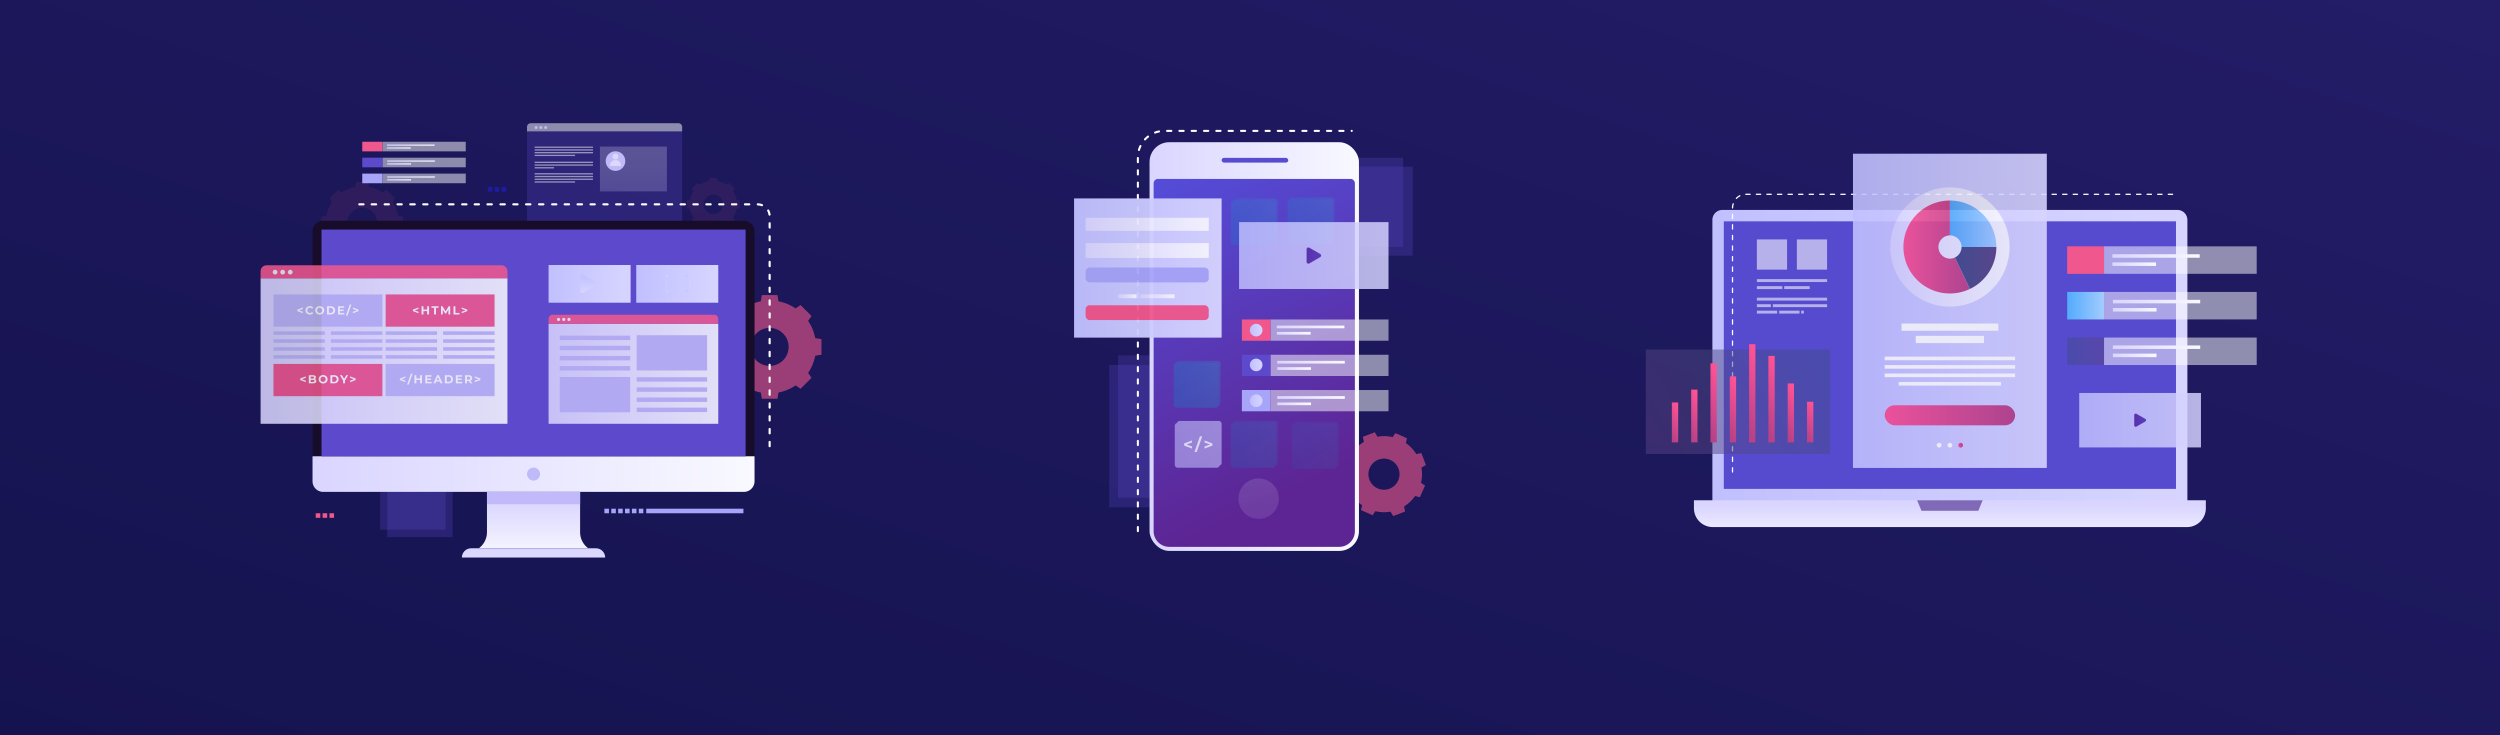 <?xml version="1.0" encoding="UTF-8"?>
<svg xmlns="http://www.w3.org/2000/svg" xmlns:xlink="http://www.w3.org/1999/xlink" viewBox="0 0 6800 2000">
  <rect x="0" y="0" width="6800" height="2000" fill="#808080" stroke="none"/>
  <defs>
    <style>.cls-1{isolation:isolate;}.cls-2{fill:url(#_ÂÁ_Ï_ÌÌ_È_ËÂÌÚ_2);}.cls-14,.cls-3,.cls-8{fill:#5c49cc;}.cls-3,.cls-44{opacity:0.26;}.cls-14,.cls-3,.cls-42,.cls-45,.cls-48,.cls-51,.cls-54,.cls-56{mix-blend-mode:screen;}.cls-22,.cls-4,.cls-5{fill:#f0588d;}.cls-4{opacity:0.6;}.cls-5{opacity:0.09;}.cls-6{fill:#170c2a;}.cls-7{fill:url(#_ÂÁ_Ï_ÌÌ_È_ËÂÌÚ_111);}.cls-9{fill:url(#_ÂÁ_Ï_ÌÌ_È_ËÂÌÚ_111-2);}.cls-10{fill:#c2b9fa;}.cls-11{fill:url(#_ÂÁ_Ï_ÌÌ_È_ËÂÌÚ_111-3);}.cls-12{fill:#bebbf8;}.cls-13,.cls-26{fill:#fff;}.cls-14,.cls-25{opacity:0.22;}.cls-15,.cls-16,.cls-88,.cls-98{mix-blend-mode:multiply;}.cls-15{fill:url(#_ÂÁ_Ï_ÌÌ_È_ËÂÌÚ_119);}.cls-16{fill:url(#_ÂÁ_Ï_ÌÌ_È_ËÂÌÚ_119-2);}.cls-17{fill:url(#_ÂÁ_Ï_ÌÌ_È_ËÂÌÚ_119-3);}.cls-18{fill:url(#_ÂÁ_Ï_ÌÌ_È_ËÂÌÚ_119-4);}.cls-19{fill:url(#_ÂÁ_Ï_ÌÌ_È_ËÂÌÚ_119-5);}.cls-20{opacity:0.85;}.cls-21{fill:url(#_ÂÁ_Ï_ÌÌ_È_ËÂÌÚ_111-4);}.cls-23{fill:#f1f2f2;}.cls-24{fill:#c0baf9;}.cls-25{fill:url(#_ÂÁ_Ï_ÌÌ_È_ËÂÌÚ_111-5);}.cls-26{opacity:0.5;}.cls-27{fill:#a7a5f9;}.cls-28{fill:url(#_ÂÁ_Ï_ÌÌ_È_ËÂÌÚ_111-6);}.cls-29{fill:url(#_ÂÁ_Ï_ÌÌ_È_ËÂÌÚ_111-7);}.cls-30{fill:url(#_ÂÁ_Ï_ÌÌ_È_ËÂÌÚ_111-8);}.cls-31{fill:url(#_ÂÁ_Ï_ÌÌ_È_ËÂÌÚ_111-9);}.cls-32{fill:url(#_ÂÁ_Ï_ÌÌ_È_ËÂÌÚ_111-10);}.cls-33{fill:url(#_ÂÁ_Ï_ÌÌ_È_ËÂÌÚ_111-11);}.cls-34{opacity:0.43;}.cls-35{fill:#1d1ba4;}.cls-36{fill:url(#_ÂÁ_Ï_ÌÌ_È_ËÂÌÚ_111-12);}.cls-37{fill:url(#_ÂÁ_Ï_ÌÌ_È_ËÂÌÚ_111-13);}.cls-38{fill:url(#_ÂÁ_Ï_ÌÌ_È_ËÂÌÚ_101);}.cls-39{fill:#574bcf;}.cls-40{opacity:0.56;}.cls-41{fill:url(#_ÂÁ_Ï_ÌÌ_È_ËÂÌÚ_119-6);}.cls-42{fill:url(#_ÂÁ_Ï_ÌÌ_È_ËÂÌÚ_119-7);}.cls-43{opacity:0.67;}.cls-45{fill:url(#_ÂÁ_Ï_ÌÌ_È_ËÂÌÚ_30);}.cls-46,.cls-49,.cls-52,.cls-55,.cls-57{opacity:0.75;}.cls-46{fill:url(#_ÂÁ_Ï_ÌÌ_È_ËÂÌÚ_30-2);}.cls-47{opacity:0.15;}.cls-48{fill:url(#_ÂÁ_Ï_ÌÌ_È_ËÂÌÚ_30-3);}.cls-49{fill:url(#_ÂÁ_Ï_ÌÌ_È_ËÂÌÚ_30-4);}.cls-50{opacity:0.1;}.cls-51{fill:url(#_ÂÁ_Ï_ÌÌ_È_ËÂÌÚ_30-5);}.cls-52{fill:url(#_ÂÁ_Ï_ÌÌ_È_ËÂÌÚ_30-6);}.cls-53{opacity:0.2;}.cls-54{fill:url(#_ÂÁ_Ï_ÌÌ_È_ËÂÌÚ_30-7);}.cls-55{fill:url(#_ÂÁ_Ï_ÌÌ_È_ËÂÌÚ_30-8);}.cls-56{fill:url(#_ÂÁ_Ï_ÌÌ_È_ËÂÌÚ_30-9);}.cls-57{fill:url(#_ÂÁ_Ï_ÌÌ_È_ËÂÌÚ_30-10);}.cls-58{opacity:0.13;fill:url(#_ÂÁ_Ï_ÌÌ_È_ËÂÌÚ_111-14);}.cls-59{opacity:0.95;}.cls-60{fill:url(#_ÂÁ_Ï_ÌÌ_È_ËÂÌÚ_119-8);}.cls-61{fill:url(#_ÂÁ_Ï_ÌÌ_È_ËÂÌÚ_111-15);}.cls-62{fill:url(#_ÂÁ_Ï_ÌÌ_È_ËÂÌÚ_111-16);}.cls-63{fill:url(#_ÂÁ_Ï_ÌÌ_È_ËÂÌÚ_111-17);}.cls-64{fill:url(#_ÂÁ_Ï_ÌÌ_È_ËÂÌÚ_111-18);}.cls-65{fill:url(#_ÂÁ_Ï_ÌÌ_È_ËÂÌÚ_111-19);}.cls-66{fill:url(#_ÂÁ_Ï_ÌÌ_È_ËÂÌÚ_111-20);}.cls-67{fill:url(#_ÂÁ_Ï_ÌÌ_È_ËÂÌÚ_111-21);}.cls-68{fill:url(#_ÂÁ_Ï_ÌÌ_È_ËÂÌÚ_111-22);}.cls-69{fill:url(#_ÂÁ_Ï_ÌÌ_È_ËÂÌÚ_111-23);}.cls-70{fill:url(#_ÂÁ_Ï_ÌÌ_È_ËÂÌÚ_111-24);}.cls-105,.cls-71{opacity:0.83;}.cls-71{fill:url(#_ÂÁ_Ï_ÌÌ_È_ËÂÌÚ_119-9);}.cls-72{fill:url(#_ÂÁ_Ï_ÌÌ_È_ËÂÌÚ_101-2);}.cls-73{fill:url(#_ÂÁ_Ï_ÌÌ_È_ËÂÌÚ_119-10);}.cls-74{fill:url(#_ÂÁ_Ï_ÌÌ_È_ËÂÌÚ_119-11);}.cls-75{fill:url(#_ÂÁ_Ï_ÌÌ_È_ËÂÌÚ_119-12);}.cls-76{fill:url(#_ÂÁ_Ï_ÌÌ_È_ËÂÌÚ_119-13);}.cls-77{fill:#564bcf;}.cls-78{fill:url(#_ÂÁ_Ï_ÌÌ_È_ËÂÌÚ_111-25);}.cls-79{fill:#806ab7;}.cls-80{opacity:0.88;}.cls-81{fill:url(#_ÂÁ_Ï_ÌÌ_È_ËÂÌÚ_119-14);}.cls-82{fill:url(#_ÂÁ_Ï_ÌÌ_È_ËÂÌÚ_111-26);}.cls-83{fill:url(#_ÂÁ_Ï_ÌÌ_È_ËÂÌÚ_83);}.cls-84{fill:url(#_ÂÁ_Ï_ÌÌ_È_ËÂÌÚ_83-2);}.cls-85{fill:url(#_ÂÁ_Ï_ÌÌ_È_ËÂÌÚ_63);}.cls-86{fill:url(#_ÂÁ_Ï_ÌÌ_È_ËÂÌÚ_83-3);}.cls-87{fill:url(#_ÂÁ_Ï_ÌÌ_È_ËÂÌÚ_75);}.cls-88,.cls-98{opacity:0.49;}.cls-88{fill:url(#_ÂÁ_Ï_ÌÌ_È_ËÂÌÚ_75-2);}.cls-89{fill:url(#_ÂÁ_Ï_ÌÌ_È_ËÂÌÚ_83-4);}.cls-90{fill:url(#_ÂÁ_Ï_ÌÌ_È_ËÂÌÚ_83-5);}.cls-91{fill:url(#_ÂÁ_Ï_ÌÌ_È_ËÂÌÚ_83-6);}.cls-92{fill:url(#_ÂÁ_Ï_ÌÌ_È_ËÂÌÚ_83-7);}.cls-93{fill:url(#_ÂÁ_Ï_ÌÌ_È_ËÂÌÚ_83-8);}.cls-94{fill:url(#_ÂÁ_Ï_ÌÌ_È_ËÂÌÚ_83-9);}.cls-95{fill:url(#_ÂÁ_Ï_ÌÌ_È_ËÂÌÚ_83-10);}.cls-96{fill:url(#_ÂÁ_Ï_ÌÌ_È_ËÂÌÚ_83-11);}.cls-97{fill:url(#_ÂÁ_Ï_ÌÌ_È_ËÂÌÚ_63-2);}.cls-98{fill:url(#_ÂÁ_Ï_ÌÌ_È_ËÂÌÚ_75-3);}.cls-99{fill:url(#_ÂÁ_Ï_ÌÌ_È_ËÂÌÚ_111-27);}.cls-100{fill:url(#_ÂÁ_Ï_ÌÌ_È_ËÂÌÚ_111-28);}.cls-101{fill:url(#_ÂÁ_Ï_ÌÌ_È_ËÂÌÚ_111-29);}.cls-102{fill:url(#_ÂÁ_Ï_ÌÌ_È_ËÂÌÚ_111-30);}.cls-103{fill:url(#_ÂÁ_Ï_ÌÌ_È_ËÂÌÚ_111-31);}.cls-104{fill:url(#_ÂÁ_Ï_ÌÌ_È_ËÂÌÚ_111-32);}.cls-105{fill:url(#_ÂÁ_Ï_ÌÌ_È_ËÂÌÚ_119-15);}.cls-106{fill:url(#_ÂÁ_Ï_ÌÌ_È_ËÂÌÚ_101-3);}.cls-107{opacity:0.57;}</style>
    <linearGradient id="_ÂÁ_Ï_ÌÌ_È_ËÂÌÚ_2" x1="2786.14" y1="2891.2" x2="5420.47" y2="-5224.67" gradientUnits="userSpaceOnUse">
      <stop offset="0" stop-color="#15134f"></stop>
      <stop offset="1" stop-color="#332782"></stop>
    </linearGradient>
    <linearGradient id="_ÂÁ_Ï_ÌÌ_È_ËÂÌÚ_111" x1="850.06" y1="1289.47" x2="2052.38" y2="1289.47" gradientUnits="userSpaceOnUse">
      <stop offset="0" stop-color="#d9d5ff"></stop>
      <stop offset="1" stop-color="#f9f9ff"></stop>
    </linearGradient>
    <linearGradient id="_ÂÁ_Ï_ÌÌ_È_ËÂÌÚ_111-2" x1="1451.22" y1="1362.16" x2="1451.22" y2="1516.81" xlink:href="#_ÂÁ_Ï_ÌÌ_È_ËÂÌÚ_111"></linearGradient>
    <linearGradient id="_ÂÁ_Ï_ÌÌ_È_ËÂÌÚ_111-3" x1="1451.22" y1="1477.71" x2="1451.22" y2="1862.94" xlink:href="#_ÂÁ_Ï_ÌÌ_È_ËÂÌÚ_111"></linearGradient>
    <linearGradient id="_ÂÁ_Ï_ÌÌ_È_ËÂÌÚ_119" x1="1492.14" y1="772.07" x2="1715.24" y2="772.07" gradientUnits="userSpaceOnUse">
      <stop offset="0" stop-color="#c1c0ff"></stop>
      <stop offset="1" stop-color="#d7d5ff"></stop>
    </linearGradient>
    <linearGradient id="_ÂÁ_Ï_ÌÌ_È_ËÂÌÚ_119-2" x1="1730.59" y1="772.07" x2="1953.69" y2="772.07" xlink:href="#_ÂÁ_Ï_ÌÌ_È_ËÂÌÚ_119"></linearGradient>
    <linearGradient id="_ÂÁ_Ï_ÌÌ_È_ËÂÌÚ_119-3" x1="11018.52" y1="-291.16" x2="11068.07" y2="-291.16" gradientTransform="translate(1309.53 -10271.22) rotate(90)" xlink:href="#_ÂÁ_Ï_ÌÌ_È_ËÂÌÚ_119"></linearGradient>
    <linearGradient id="_ÂÁ_Ï_ÌÌ_È_ËÂÌÚ_119-4" x1="1803.27" y1="771.64" x2="1817.07" y2="771.64" xlink:href="#_ÂÁ_Ï_ÌÌ_È_ËÂÌÚ_119"></linearGradient>
    <linearGradient id="_ÂÁ_Ï_ÌÌ_È_ËÂÌÚ_119-5" x1="1865.01" y1="771.64" x2="1878.75" y2="771.64" xlink:href="#_ÂÁ_Ï_ÌÌ_È_ËÂÌÚ_119"></linearGradient>
    <linearGradient id="_ÂÁ_Ï_ÌÌ_È_ËÂÌÚ_111-4" x1="1492.14" y1="1016.58" x2="1953.69" y2="1016.58" xlink:href="#_ÂÁ_Ï_ÌÌ_È_ËÂÌÚ_111"></linearGradient>
    <linearGradient id="_ÂÁ_Ï_ÌÌ_È_ËÂÌÚ_111-5" x1="1722.91" y1="518.38" x2="1722.91" y2="427.37" xlink:href="#_ÂÁ_Ï_ÌÌ_È_ËÂÌÚ_111"></linearGradient>
    <linearGradient id="_ÂÁ_Ï_ÌÌ_È_ËÂÌÚ_111-6" x1="1052.43" y1="394.76" x2="1182.15" y2="394.76" xlink:href="#_ÂÁ_Ï_ÌÌ_È_ËÂÌÚ_111"></linearGradient>
    <linearGradient id="_ÂÁ_Ï_ÌÌ_È_ËÂÌÚ_111-7" x1="1052.43" y1="402.54" x2="1117.29" y2="402.54" xlink:href="#_ÂÁ_Ï_ÌÌ_È_ËÂÌÚ_111"></linearGradient>
    <linearGradient id="_ÂÁ_Ï_ÌÌ_È_ËÂÌÚ_111-8" x1="1053.17" y1="438.1" x2="1182.89" y2="438.1" xlink:href="#_ÂÁ_Ï_ÌÌ_È_ËÂÌÚ_111"></linearGradient>
    <linearGradient id="_ÂÁ_Ï_ÌÌ_È_ËÂÌÚ_111-9" x1="1053.17" y1="445.88" x2="1118.03" y2="445.88" xlink:href="#_ÂÁ_Ï_ÌÌ_È_ËÂÌÚ_111"></linearGradient>
    <linearGradient id="_ÂÁ_Ï_ÌÌ_È_ËÂÌÚ_111-10" x1="1053.17" y1="481.43" x2="1182.89" y2="481.43" xlink:href="#_ÂÁ_Ï_ÌÌ_È_ËÂÌÚ_111"></linearGradient>
    <linearGradient id="_ÂÁ_Ï_ÌÌ_È_ËÂÌÚ_111-11" x1="1053.17" y1="489.21" x2="1118.03" y2="489.21" xlink:href="#_ÂÁ_Ï_ÌÌ_È_ËÂÌÚ_111"></linearGradient>
    <linearGradient id="_ÂÁ_Ï_ÌÌ_È_ËÂÌÚ_111-12" x1="708.8" y1="954.68" x2="1380.23" y2="954.68" xlink:href="#_ÂÁ_Ï_ÌÌ_È_ËÂÌÚ_111"></linearGradient>
    <linearGradient id="_ÂÁ_Ï_ÌÌ_È_ËÂÌÚ_111-13" x1="3126.77" y1="942.65" x2="3696.37" y2="942.65" xlink:href="#_ÂÁ_Ï_ÌÌ_È_ËÂÌÚ_111"></linearGradient>
    <linearGradient id="_ÂÁ_Ï_ÌÌ_È_ËÂÌÚ_101" x1="3569.42" y1="1302.02" x2="3122.76" y2="377.47" gradientUnits="userSpaceOnUse">
      <stop offset="0" stop-color="#5d2594"></stop>
      <stop offset="1" stop-color="#5351e1"></stop>
    </linearGradient>
    <linearGradient id="_ÂÁ_Ï_ÌÌ_È_ËÂÌÚ_119-6" x1="3172.77" y1="1268.67" x2="3435.08" y2="1088.84" xlink:href="#_ÂÁ_Ï_ÌÌ_È_ËÂÌÚ_119"></linearGradient>
    <linearGradient id="_ÂÁ_Ï_ÌÌ_È_ËÂÌÚ_119-7" x1="3178.37" y1="1263.07" x2="3440.68" y2="1083.24" xlink:href="#_ÂÁ_Ï_ÌÌ_È_ËÂÌÚ_119"></linearGradient>
    <linearGradient id="_ÂÁ_Ï_ÌÌ_È_ËÂÌÚ_30" x1="3169.97" y1="1105.32" x2="3432.28" y2="925.49" gradientUnits="userSpaceOnUse">
      <stop offset="0" stop-color="#008dc9"></stop>
      <stop offset="0.16" stop-color="#0694cb"></stop>
      <stop offset="0.4" stop-color="#17a7d1"></stop>
      <stop offset="0.68" stop-color="#32c6db"></stop>
      <stop offset="0.99" stop-color="#57f1e9"></stop>
      <stop offset="1" stop-color="#58f2e9"></stop>
    </linearGradient>
    <linearGradient id="_ÂÁ_Ï_ÌÌ_È_ËÂÌÚ_30-2" x1="3175.57" y1="1099.72" x2="3437.88" y2="919.88" xlink:href="#_ÂÁ_Ï_ÌÌ_È_ËÂÌÚ_30"></linearGradient>
    <linearGradient id="_ÂÁ_Ï_ÌÌ_È_ËÂÌÚ_30-3" x1="3325.25" y1="1268.67" x2="3587.56" y2="1088.84" xlink:href="#_ÂÁ_Ï_ÌÌ_È_ËÂÌÚ_30"></linearGradient>
    <linearGradient id="_ÂÁ_Ï_ÌÌ_È_ËÂÌÚ_30-4" x1="3330.85" y1="1263.07" x2="3593.16" y2="1083.24" xlink:href="#_ÂÁ_Ï_ÌÌ_È_ËÂÌÚ_30"></linearGradient>
    <linearGradient id="_ÂÁ_Ï_ÌÌ_È_ËÂÌÚ_30-5" x1="3491.35" y1="1271.47" x2="3753.66" y2="1091.64" xlink:href="#_ÂÁ_Ï_ÌÌ_È_ËÂÌÚ_30"></linearGradient>
    <linearGradient id="_ÂÁ_Ï_ÌÌ_È_ËÂÌÚ_30-6" x1="3496.95" y1="1265.87" x2="3759.26" y2="1086.04" xlink:href="#_ÂÁ_Ï_ÌÌ_È_ËÂÌÚ_30"></linearGradient>
    <linearGradient id="_ÂÁ_Ï_ÌÌ_È_ËÂÌÚ_30-7" x1="3479.65" y1="660.68" x2="3741.96" y2="480.84" xlink:href="#_ÂÁ_Ï_ÌÌ_È_ËÂÌÚ_30"></linearGradient>
    <linearGradient id="_ÂÁ_Ï_ÌÌ_È_ËÂÌÚ_30-8" x1="3485.25" y1="655.07" x2="3747.56" y2="475.24" xlink:href="#_ÂÁ_Ï_ÌÌ_È_ËÂÌÚ_30"></linearGradient>
    <linearGradient id="_ÂÁ_Ï_ÌÌ_È_ËÂÌÚ_30-9" x1="3325.25" y1="663.48" x2="3587.56" y2="483.65" xlink:href="#_ÂÁ_Ï_ÌÌ_È_ËÂÌÚ_30"></linearGradient>
    <linearGradient id="_ÂÁ_Ï_ÌÌ_È_ËÂÌÚ_30-10" x1="3330.85" y1="657.88" x2="3593.16" y2="478.04" xlink:href="#_ÂÁ_Ï_ÌÌ_È_ËÂÌÚ_30"></linearGradient>
    <linearGradient id="_ÂÁ_Ï_ÌÌ_È_ËÂÌÚ_111-14" x1="3411.57" y1="1416.22" x2="3411.57" y2="1306.56" gradientTransform="translate(4218.68 -2222.01) rotate(80.94)" xlink:href="#_ÂÁ_Ï_ÌÌ_È_ËÂÌÚ_111"></linearGradient>
    <linearGradient id="_ÂÁ_Ï_ÌÌ_È_ËÂÌÚ_119-8" x1="2921.51" y1="729.03" x2="3322.8" y2="729.03" xlink:href="#_ÂÁ_Ï_ÌÌ_È_ËÂÌÚ_119"></linearGradient>
    <linearGradient id="_ÂÁ_Ï_ÌÌ_È_ËÂÌÚ_111-15" x1="2952.85" y1="610.11" x2="3287.74" y2="610.11" xlink:href="#_ÂÁ_Ï_ÌÌ_È_ËÂÌÚ_111"></linearGradient>
    <linearGradient id="_ÂÁ_Ï_ÌÌ_È_ËÂÌÚ_111-16" x1="3041.46" y1="805.88" x2="3091.26" y2="805.88" xlink:href="#_ÂÁ_Ï_ÌÌ_È_ËÂÌÚ_111"></linearGradient>
    <linearGradient id="_ÂÁ_Ï_ÌÌ_È_ËÂÌÚ_111-17" x1="3101.33" y1="805.88" x2="3194.82" y2="805.88" xlink:href="#_ÂÁ_Ï_ÌÌ_È_ËÂÌÚ_111"></linearGradient>
    <linearGradient id="_ÂÁ_Ï_ÌÌ_È_ËÂÌÚ_111-18" x1="2952.85" y1="681.47" x2="3287.74" y2="681.47" xlink:href="#_ÂÁ_Ï_ÌÌ_È_ËÂÌÚ_111"></linearGradient>
    <linearGradient id="_ÂÁ_Ï_ÌÌ_È_ËÂÌÚ_111-19" x1="3473.05" y1="889.29" x2="3656.8" y2="889.29" xlink:href="#_ÂÁ_Ï_ÌÌ_È_ËÂÌÚ_111"></linearGradient>
    <linearGradient id="_ÂÁ_Ï_ÌÌ_È_ËÂÌÚ_111-20" x1="3473.05" y1="906.51" x2="3564.92" y2="906.51" xlink:href="#_ÂÁ_Ï_ÌÌ_È_ËÂÌÚ_111"></linearGradient>
    <linearGradient id="_ÂÁ_Ï_ÌÌ_È_ËÂÌÚ_111-21" x1="3474.1" y1="985.24" x2="3657.85" y2="985.24" xlink:href="#_ÂÁ_Ï_ÌÌ_È_ËÂÌÚ_111"></linearGradient>
    <linearGradient id="_ÂÁ_Ï_ÌÌ_È_ËÂÌÚ_111-22" x1="3474.1" y1="1002.46" x2="3565.97" y2="1002.46" xlink:href="#_ÂÁ_Ï_ÌÌ_È_ËÂÌÚ_111"></linearGradient>
    <linearGradient id="_ÂÁ_Ï_ÌÌ_È_ËÂÌÚ_111-23" x1="3474.1" y1="1081.19" x2="3657.85" y2="1081.19" xlink:href="#_ÂÁ_Ï_ÌÌ_È_ËÂÌÚ_111"></linearGradient>
    <linearGradient id="_ÂÁ_Ï_ÌÌ_È_ËÂÌÚ_111-24" x1="3474.1" y1="1098.41" x2="3565.97" y2="1098.41" xlink:href="#_ÂÁ_Ï_ÌÌ_È_ËÂÌÚ_111"></linearGradient>
    <linearGradient id="_ÂÁ_Ï_ÌÌ_È_ËÂÌÚ_119-9" x1="3370.26" y1="695.11" x2="3776.76" y2="695.11" xlink:href="#_ÂÁ_Ï_ÌÌ_È_ËÂÌÚ_119"></linearGradient>
    <linearGradient id="_ÂÁ_Ï_ÌÌ_È_ËÂÌÚ_101-2" x1="3510.43" y1="695.11" x2="3662.92" y2="695.11" xlink:href="#_ÂÁ_Ï_ÌÌ_È_ËÂÌÚ_101"></linearGradient>
    <linearGradient id="_ÂÁ_Ï_ÌÌ_È_ËÂÌÚ_119-10" x1="3399.57" y1="897.94" x2="3433.97" y2="897.94" xlink:href="#_ÂÁ_Ï_ÌÌ_È_ËÂÌÚ_119"></linearGradient>
    <linearGradient id="_ÂÁ_Ï_ÌÌ_È_ËÂÌÚ_119-11" x1="3399.57" y1="992.61" x2="3433.97" y2="992.61" xlink:href="#_ÂÁ_Ï_ÌÌ_È_ËÂÌÚ_119"></linearGradient>
    <linearGradient id="_ÂÁ_Ï_ÌÌ_È_ËÂÌÚ_119-12" x1="3399.57" y1="1089.8" x2="3433.97" y2="1089.8" gradientTransform="translate(667.19 -1212.76) rotate(22.25)" xlink:href="#_ÂÁ_Ï_ÌÌ_È_ËÂÌÚ_119"></linearGradient>
    <linearGradient id="_ÂÁ_Ï_ÌÌ_È_ËÂÌÚ_119-13" x1="4657.72" y1="969.14" x2="5949.69" y2="969.14" xlink:href="#_ÂÁ_Ï_ÌÌ_È_ËÂÌÚ_119"></linearGradient>
    <linearGradient id="_ÂÁ_Ï_ÌÌ_È_ËÂÌÚ_111-25" x1="5303.7" y1="1374.16" x2="5303.7" y2="1485.45" xlink:href="#_ÂÁ_Ï_ÌÌ_È_ËÂÌÚ_111"></linearGradient>
    <linearGradient id="_ÂÁ_Ï_ÌÌ_È_ËÂÌÚ_119-14" x1="5040.07" y1="845.41" x2="5567.34" y2="845.41" xlink:href="#_ÂÁ_Ï_ÌÌ_È_ËÂÌÚ_119"></linearGradient>
    <linearGradient id="_ÂÁ_Ï_ÌÌ_È_ËÂÌÚ_111-26" x1="5141.36" y1="671.84" x2="5466.04" y2="671.84" gradientTransform="translate(2028.48 -3553.51) rotate(45)" xlink:href="#_ÂÁ_Ï_ÌÌ_È_ËÂÌÚ_111"></linearGradient>
    <linearGradient id="_ÂÁ_Ï_ÌÌ_È_ËÂÌÚ_83" x1="5126.3" y1="1129.57" x2="5481.11" y2="1129.57" gradientUnits="userSpaceOnUse">
      <stop offset="0" stop-color="#fe5294"></stop>
      <stop offset="1" stop-color="#b94287"></stop>
    </linearGradient>
    <linearGradient id="_ÂÁ_Ï_ÌÌ_È_ËÂÌÚ_83-2" x1="5326.45" y1="1210.97" x2="5339.37" y2="1210.97" xlink:href="#_ÂÁ_Ï_ÌÌ_È_ËÂÌÚ_83"></linearGradient>
    <linearGradient id="_ÂÁ_Ï_ÌÌ_È_ËÂÌÚ_63" x1="5303.7" y1="608.64" x2="5430.11" y2="608.64" gradientUnits="userSpaceOnUse">
      <stop offset="0" stop-color="#53aafc"></stop>
      <stop offset="1" stop-color="#a2ccff"></stop>
    </linearGradient>
    <linearGradient id="_ÂÁ_Ï_ÌÌ_È_ËÂÌÚ_83-3" x1="5177.3" y1="671.84" x2="5358.02" y2="671.84" xlink:href="#_ÂÁ_Ï_ÌÌ_È_ËÂÌÚ_83"></linearGradient>
    <linearGradient id="_ÂÁ_Ï_ÌÌ_È_ËÂÌÚ_75" x1="5317.3" y1="728.92" x2="5430.11" y2="728.92" gradientUnits="userSpaceOnUse">
      <stop offset="0" stop-color="#3f4b89"></stop>
      <stop offset="1" stop-color="#594482"></stop>
    </linearGradient>
    <linearGradient id="_ÂÁ_Ï_ÌÌ_È_ËÂÌÚ_75-2" x1="4931.59" y1="964.15" x2="4537.64" y2="1212.23" xlink:href="#_ÂÁ_Ï_ÌÌ_È_ËÂÌÚ_75"></linearGradient>
    <linearGradient id="_ÂÁ_Ï_ÌÌ_È_ËÂÌÚ_83-4" x1="4581.73" y1="1132.81" x2="4532.17" y2="1164.02" xlink:href="#_ÂÁ_Ï_ÌÌ_È_ËÂÌÚ_83"></linearGradient>
    <linearGradient id="_ÂÁ_Ï_ÌÌ_È_ËÂÌÚ_83-5" x1="4640.85" y1="1111.17" x2="4578.55" y2="1150.4" xlink:href="#_ÂÁ_Ï_ÌÌ_È_ËÂÌÚ_83"></linearGradient>
    <linearGradient id="_ÂÁ_Ï_ÌÌ_È_ËÂÌÚ_83-6" x1="4706.85" y1="1067" x2="4618.54" y2="1122.62" xlink:href="#_ÂÁ_Ï_ÌÌ_È_ËÂÌÚ_83"></linearGradient>
    <linearGradient id="_ÂÁ_Ï_ÌÌ_È_ËÂÌÚ_83-7" x1="4752.66" y1="1088.94" x2="4677.27" y2="1136.42" xlink:href="#_ÂÁ_Ï_ÌÌ_È_ËÂÌÚ_83"></linearGradient>
    <linearGradient id="_ÂÁ_Ï_ÌÌ_È_ËÂÌÚ_83-8" x1="4821.76" y1="1034.64" x2="4714.39" y2="1102.26" xlink:href="#_ÂÁ_Ï_ÌÌ_È_ËÂÌÚ_83"></linearGradient>
    <linearGradient id="_ÂÁ_Ï_ÌÌ_È_ËÂÌÚ_83-9" x1="4868.24" y1="1054.4" x2="4772.5" y2="1114.69" xlink:href="#_ÂÁ_Ï_ÌÌ_È_ËÂÌÚ_83"></linearGradient>
    <linearGradient id="_ÂÁ_Ï_ÌÌ_È_ËÂÌÚ_83-10" x1="4906.58" y1="1100.8" x2="4838.17" y2="1143.88" xlink:href="#_ÂÁ_Ï_ÌÌ_È_ËÂÌÚ_83"></linearGradient>
    <linearGradient id="_ÂÁ_Ï_ÌÌ_È_ËÂÌÚ_83-11" x1="4949.67" y1="1131.64" x2="4899.43" y2="1163.28" xlink:href="#_ÂÁ_Ï_ÌÌ_È_ËÂÌÚ_83"></linearGradient>
    <linearGradient id="_ÂÁ_Ï_ÌÌ_È_ËÂÌÚ_63-2" x1="5622.74" y1="831.46" x2="5723.02" y2="831.46" xlink:href="#_ÂÁ_Ï_ÌÌ_È_ËÂÌÚ_63"></linearGradient>
    <linearGradient id="_ÂÁ_Ï_ÌÌ_È_ËÂÌÚ_75-3" x1="5622.74" y1="955.44" x2="5723.02" y2="955.44" xlink:href="#_ÂÁ_Ï_ÌÌ_È_ËÂÌÚ_75"></linearGradient>
    <linearGradient id="_ÂÁ_Ï_ÌÌ_È_ËÂÌÚ_111-27" x1="5745.63" y1="696.29" x2="5983.18" y2="696.29" xlink:href="#_ÂÁ_Ï_ÌÌ_È_ËÂÌÚ_111"></linearGradient>
    <linearGradient id="_ÂÁ_Ï_ÌÌ_È_ËÂÌÚ_111-28" x1="5745.63" y1="718.55" x2="5864.4" y2="718.55" xlink:href="#_ÂÁ_Ï_ÌÌ_È_ËÂÌÚ_111"></linearGradient>
    <linearGradient id="_ÂÁ_Ï_ÌÌ_È_ËÂÌÚ_111-29" x1="5746.99" y1="820.33" x2="5984.53" y2="820.33" xlink:href="#_ÂÁ_Ï_ÌÌ_È_ËÂÌÚ_111"></linearGradient>
    <linearGradient id="_ÂÁ_Ï_ÌÌ_È_ËÂÌÚ_111-30" x1="5746.99" y1="842.59" x2="5865.76" y2="842.59" xlink:href="#_ÂÁ_Ï_ÌÌ_È_ËÂÌÚ_111"></linearGradient>
    <linearGradient id="_ÂÁ_Ï_ÌÌ_È_ËÂÌÚ_111-31" x1="5746.99" y1="944.36" x2="5984.53" y2="944.36" xlink:href="#_ÂÁ_Ï_ÌÌ_È_ËÂÌÚ_111"></linearGradient>
    <linearGradient id="_ÂÁ_Ï_ÌÌ_È_ËÂÌÚ_111-32" x1="5746.99" y1="966.63" x2="5865.76" y2="966.63" xlink:href="#_ÂÁ_Ï_ÌÌ_È_ËÂÌÚ_111"></linearGradient>
    <linearGradient id="_ÂÁ_Ï_ÌÌ_È_ËÂÌÚ_119-15" x1="5655.47" y1="1142.94" x2="5986.61" y2="1142.94" xlink:href="#_ÂÁ_Ï_ÌÌ_È_ËÂÌÚ_119"></linearGradient>
    <linearGradient id="_ÂÁ_Ï_ÌÌ_È_ËÂÌÚ_101-3" x1="5769.66" y1="1142.94" x2="5893.88" y2="1142.94" xlink:href="#_ÂÁ_Ï_ÌÌ_È_ËÂÌÚ_101"></linearGradient>
  </defs>
  <g class="cls-1">
    <g id="_ÎÓÈ_1" data-name="—ÎÓÈ_1">
      <rect class="cls-2" width="6800" height="2000"></rect>
      <rect class="cls-3" x="1053.17" y="1202.26" width="177.98" height="258.7"></rect>
      <rect class="cls-3" x="1034" y="1182.07" width="177.98" height="258.7"></rect>
      <rect class="cls-3" x="1433.44" y="357.45" width="422.04" height="302.59"></rect>
      <path class="cls-4" d="M2217.43,919.59a125.55,125.55,0,0,0-19.35-46.71l9.27-13.34-29.88-29.88-13.34,9.27a125.55,125.55,0,0,0-46.71-19.35l-2.71-16.94h-42.58l-2.72,16.94a125.62,125.62,0,0,0-46.71,19.35l-13.34-9.27-29.88,29.88,9.27,13.34a125.55,125.55,0,0,0-19.35,46.71l-16.94,2.71v42.58l16.94,2.72a125.62,125.62,0,0,0,19.35,46.71l-9.27,13.34,29.88,29.87,13.34-9.26a125.62,125.62,0,0,0,46.71,19.35l2.72,16.94h42.58l2.71-16.94a125.55,125.55,0,0,0,46.71-19.35l13.34,9.26,29.88-29.87-9.27-13.34a125.62,125.62,0,0,0,19.35-46.71l16.94-2.72V922.3Zm-124,75.64a51.64,51.64,0,1,1,51.64-51.64A51.65,51.65,0,0,1,2093.42,995.23Z"></path>
      <path class="cls-5" d="M1082.81,586.93a98.79,98.79,0,0,0-15.21-36.71l7.28-10.49-23.48-23.49-10.49,7.28a98.84,98.84,0,0,0-36.72-15.21L1002.05,495H968.58l-2.14,13.31a98.79,98.79,0,0,0-36.71,15.21l-10.49-7.28-23.49,23.49L903,550.22a98.79,98.79,0,0,0-15.21,36.71l-13.31,2.14v33.47l13.31,2.14A98.84,98.84,0,0,0,903,661.4l-7.28,10.49,23.49,23.48,10.49-7.28a98.79,98.79,0,0,0,36.71,15.21l2.14,13.32h33.47l2.14-13.32a98.84,98.84,0,0,0,36.72-15.21l10.49,7.28,23.48-23.48-7.28-10.49a98.84,98.84,0,0,0,15.21-36.72l13.32-2.14V589.07ZM985.32,646.4a40.6,40.6,0,1,1,40.59-40.59A40.59,40.59,0,0,1,985.32,646.4Z"></path>
      <path class="cls-5" d="M2003.73,543.52a64.32,64.32,0,0,0-9.9-23.91l4.74-6.84-15.3-15.29-6.83,4.74a64.45,64.45,0,0,0-23.92-9.91l-1.39-8.67h-21.8l-1.4,8.67a64.34,64.34,0,0,0-23.91,9.91l-6.83-4.74-15.3,15.29,4.74,6.84a64.34,64.34,0,0,0-9.91,23.91l-8.67,1.39v21.81l8.67,1.39a64.45,64.45,0,0,0,9.91,23.92l-4.74,6.83,15.3,15.3,6.83-4.75a64.17,64.17,0,0,0,23.91,9.91l1.4,8.68h21.8l1.39-8.68a64.29,64.29,0,0,0,23.92-9.91l6.83,4.75,15.3-15.3-4.74-6.83a64.44,64.44,0,0,0,9.9-23.92l8.68-1.39V544.91Zm-63.5,38.74a26.45,26.45,0,1,1,26.44-26.44A26.44,26.44,0,0,1,1940.23,582.26Z"></path>
      <path class="cls-6" d="M2052.38,1244V629.62a29,29,0,0,0-29-29H879.07a29,29,0,0,0-29,29V1244Z"></path>
      <path class="cls-7" d="M850.06,1241v67.94a29,29,0,0,0,29,29h1144.3a29,29,0,0,0,29-29V1241Z"></path>
      <rect class="cls-8" x="874.51" y="624.46" width="1153.43" height="616.54"></rect>
      <path class="cls-9" d="M1600.11,1491.37H1302.33a54.4,54.4,0,0,0,22.23-43.86V1337.94h253.33v109.57A54.39,54.39,0,0,0,1600.11,1491.37Z"></path>
      <rect class="cls-10" x="1324.56" y="1337.94" width="253.33" height="33.42"></rect>
      <path class="cls-11" d="M1281.59,1491.37h339.26a25.18,25.18,0,0,1,25.18,25.18v0a0,0,0,0,1,0,0H1256.41a0,0,0,0,1,0,0v0A25.18,25.18,0,0,1,1281.59,1491.37Z"></path>
      <circle class="cls-12" cx="1451.22" cy="1289.47" r="17.78"></circle>
      <path class="cls-13" d="M2093.42,1216.51a2.92,2.92,0,0,1-2.92-2.92v-11.65a2.92,2.92,0,0,1,5.83,0v11.65A2.92,2.92,0,0,1,2093.42,1216.51Zm0-35a2.92,2.92,0,0,1-2.92-2.92V1167a2.92,2.92,0,1,1,5.83,0v11.65A2.92,2.92,0,0,1,2093.42,1181.55Zm0-35a2.91,2.91,0,0,1-2.92-2.91V1132a2.92,2.92,0,0,1,5.83,0v11.66A2.91,2.91,0,0,1,2093.42,1146.58Zm0-35a2.92,2.92,0,0,1-2.92-2.91v-11.66a2.92,2.92,0,0,1,5.83,0v11.66A2.92,2.92,0,0,1,2093.42,1111.62Zm0-35a2.92,2.92,0,0,1-2.92-2.92v-11.65a2.92,2.92,0,1,1,5.83,0v11.65A2.92,2.92,0,0,1,2093.42,1076.66Zm0-35a2.91,2.91,0,0,1-2.92-2.91v-11.66a2.92,2.92,0,0,1,5.83,0v11.66A2.91,2.91,0,0,1,2093.42,1041.69Zm0-35a2.92,2.92,0,0,1-2.92-2.91V992.16a2.92,2.92,0,0,1,5.83,0v11.66A2.92,2.92,0,0,1,2093.42,1006.73Zm0-35a2.92,2.92,0,0,1-2.92-2.92V957.2a2.92,2.92,0,1,1,5.83,0v11.65A2.92,2.92,0,0,1,2093.42,971.77Zm0-35a2.91,2.91,0,0,1-2.92-2.91V922.24a2.92,2.92,0,1,1,5.83,0v11.65A2.91,2.91,0,0,1,2093.42,936.8Zm0-35a2.91,2.91,0,0,1-2.92-2.91V887.27a2.92,2.92,0,0,1,5.83,0v11.66A2.91,2.91,0,0,1,2093.42,901.84Zm0-35a2.92,2.92,0,0,1-2.92-2.92V852.31a2.92,2.92,0,0,1,5.83,0V864A2.92,2.92,0,0,1,2093.42,866.88Zm0-35a2.91,2.91,0,0,1-2.92-2.91V817.35a2.92,2.92,0,1,1,5.83,0V829A2.91,2.91,0,0,1,2093.42,831.91Zm0-35a2.91,2.91,0,0,1-2.92-2.91V782.38a2.92,2.92,0,0,1,5.83,0V794A2.91,2.91,0,0,1,2093.42,797Zm0-35a2.92,2.92,0,0,1-2.92-2.92V747.42a2.92,2.92,0,0,1,5.83,0v11.65A2.92,2.92,0,0,1,2093.42,762Zm0-35a2.91,2.91,0,0,1-2.92-2.91V712.46a2.92,2.92,0,1,1,5.83,0v11.65A2.91,2.91,0,0,1,2093.42,727Zm0-35a2.91,2.91,0,0,1-2.92-2.91V677.49a2.92,2.92,0,0,1,5.83,0v11.66A2.91,2.91,0,0,1,2093.42,692.06Zm0-35a2.92,2.92,0,0,1-2.92-2.92V642.53a2.92,2.92,0,0,1,5.83,0v11.65A2.92,2.92,0,0,1,2093.42,657.1Zm0-35a2.91,2.91,0,0,1-2.92-2.91V607.57a2.92,2.92,0,1,1,5.83,0v11.65A2.91,2.91,0,0,1,2093.42,622.13Zm-.31-34.94a2.92,2.92,0,0,1-2.89-2.52,29.71,29.71,0,0,0-3.25-10,2.91,2.91,0,1,1,5.13-2.75,35.59,35.59,0,0,1,3.9,12,2.92,2.92,0,0,1-2.5,3.28ZM2072.48,561a2.84,2.84,0,0,1-1.06-.2,30,30,0,0,0-10.36-2,2.92,2.92,0,0,1,.05-5.83h.06a35.49,35.49,0,0,1,12.37,2.46,2.91,2.91,0,0,1-1.06,5.62Zm-34.68-2.26h-11.65a2.92,2.92,0,0,1,0-5.83h11.65a2.92,2.92,0,1,1,0,5.83Zm-35,0h-11.65a2.92,2.92,0,1,1,0-5.83h11.65a2.92,2.92,0,0,1,0,5.83Zm-35,0h-11.66a2.92,2.92,0,0,1,0-5.83h11.66a2.92,2.92,0,0,1,0,5.83Zm-35,0h-11.65a2.92,2.92,0,0,1,0-5.83h11.65a2.92,2.92,0,1,1,0,5.83Zm-35,0H1886.3a2.92,2.92,0,1,1,0-5.83H1898a2.92,2.92,0,0,1,0,5.83Zm-35,0h-11.66a2.92,2.92,0,0,1,0-5.83H1863a2.92,2.92,0,0,1,0,5.83Zm-35,0h-11.65a2.92,2.92,0,0,1,0-5.83H1828a2.92,2.92,0,1,1,0,5.83Zm-35,0h-11.65a2.92,2.92,0,1,1,0-5.83h11.65a2.92,2.92,0,1,1,0,5.83Zm-35,0h-11.66a2.92,2.92,0,0,1,0-5.83h11.66a2.92,2.92,0,0,1,0,5.83Zm-35,0h-11.66a2.92,2.92,0,0,1,0-5.83h11.66a2.92,2.92,0,0,1,0,5.83Zm-35,0h-11.65a2.92,2.92,0,1,1,0-5.83h11.65a2.92,2.92,0,1,1,0,5.83Zm-35,0h-11.66a2.92,2.92,0,0,1,0-5.83h11.66a2.92,2.92,0,0,1,0,5.83Zm-35,0h-11.66a2.92,2.92,0,0,1,0-5.83h11.66a2.92,2.92,0,0,1,0,5.83Zm-35,0h-11.65a2.92,2.92,0,1,1,0-5.83h11.65a2.92,2.92,0,1,1,0,5.83Zm-35,0h-11.65a2.92,2.92,0,1,1,0-5.83h11.65a2.92,2.92,0,0,1,0,5.83Zm-35,0H1501.7a2.92,2.92,0,0,1,0-5.83h11.66a2.92,2.92,0,0,1,0,5.83Zm-35,0h-11.65a2.92,2.92,0,0,1,0-5.83h11.65a2.92,2.92,0,1,1,0,5.83Zm-35,0h-11.65a2.92,2.92,0,1,1,0-5.83h11.65a2.92,2.92,0,0,1,0,5.83Zm-35,0h-11.66a2.92,2.92,0,0,1,0-5.83h11.66a2.92,2.92,0,0,1,0,5.83Zm-35,0h-11.65a2.92,2.92,0,0,1,0-5.83h11.65a2.92,2.92,0,1,1,0,5.83Zm-35,0h-11.65a2.92,2.92,0,1,1,0-5.83h11.65a2.92,2.92,0,0,1,0,5.83Zm-35,0h-11.66a2.92,2.92,0,0,1,0-5.83h11.66a2.92,2.92,0,0,1,0,5.83Zm-35,0H1257a2.92,2.92,0,0,1,0-5.83h11.65a2.92,2.92,0,1,1,0,5.83Zm-35,0H1222a2.92,2.92,0,1,1,0-5.83h11.65a2.92,2.92,0,0,1,0,5.83Zm-35,0H1187a2.92,2.92,0,0,1,0-5.83h11.66a2.92,2.92,0,0,1,0,5.83Zm-35,0h-11.66a2.92,2.92,0,0,1,0-5.83h11.66a2.92,2.92,0,0,1,0,5.83Zm-35,0h-11.65a2.92,2.92,0,1,1,0-5.83h11.65a2.92,2.92,0,1,1,0,5.83Zm-35,0h-11.66a2.92,2.92,0,0,1,0-5.83h11.66a2.92,2.92,0,0,1,0,5.83Zm-35,0h-11.66a2.92,2.92,0,0,1,0-5.83h11.66a2.92,2.92,0,0,1,0,5.83Zm-35,0h-11.65a2.92,2.92,0,1,1,0-5.83h11.65a2.92,2.92,0,1,1,0,5.83Zm-35,0H977.25a2.92,2.92,0,0,1,0-5.83h11.66a2.92,2.92,0,0,1,0,5.83Z"></path>
      <polygon class="cls-14" points="874.51 1241 2027.94 1241 2027.94 624.46 874.51 1241 874.51 1241"></polygon>
      <rect class="cls-15" x="1492.14" y="720.79" width="223.1" height="102.57"></rect>
      <rect class="cls-16" x="1730.59" y="720.79" width="223.1" height="102.57"></rect>
      <path class="cls-17" d="M1587,748.06l33.11,19.12a5.66,5.66,0,0,1,0,9.79L1587,796.08a5.65,5.65,0,0,1-8.48-4.89V753A5.66,5.66,0,0,1,1587,748.06Z"></path>
      <path class="cls-18" d="M1811.45,770.14a1.59,1.59,0,1,0,0,3,5.93,5.93,0,0,1,.65,3.11v11q0,3.91,3.71,3.91h1.26v4h-2.21c-2.51,0-4.4-.62-5.67-1.88a7.45,7.45,0,0,1-1.9-5.54V776.16c0-1.68-.76-2.51-2.26-2.51h-1.76v-4H1805c1.5,0,2.26-.84,2.26-2.51V755.59a7.46,7.46,0,0,1,1.9-5.54,7.77,7.77,0,0,1,5.67-1.88h2.21v4h-1.26q-3.7,0-3.71,3.92v11A5.93,5.93,0,0,1,1811.45,770.14Z"></path>
      <path class="cls-19" d="M1878.75,769.64v4h-1.7c-1.48,0-2.21.83-2.21,2.51v11.53a7.42,7.42,0,0,1-1.93,5.54,7.83,7.83,0,0,1-5.69,1.88H1865v-4h1.2q3.82,0,3.82-3.91v-11a6.27,6.27,0,0,1,.62-3.14,3.55,3.55,0,0,1,2.09-1.48,3.51,3.51,0,0,1-2.09-1.48A6.23,6.23,0,0,1,1870,767v-11q0-3.91-3.82-3.92H1865v-4h2.21a7.87,7.87,0,0,1,5.69,1.88,7.43,7.43,0,0,1,1.93,5.54v11.54c0,1.67.73,2.51,2.21,2.51Z"></path>
      <g class="cls-20">
        <rect class="cls-21" x="1492.14" y="880.43" width="461.56" height="272.3"></rect>
        <path class="cls-22" d="M1503.32,856.07h439.19a11.19,11.19,0,0,1,11.19,11.19v13.18a0,0,0,0,1,0,0H1492.14a0,0,0,0,1,0,0V867.26A11.19,11.19,0,0,1,1503.32,856.07Z"></path>
        <circle class="cls-23" cx="1519.25" cy="868.88" r="4.39"></circle>
        <circle class="cls-23" cx="1533.42" cy="868.88" r="4.39"></circle>
        <circle class="cls-23" cx="1547.58" cy="868.88" r="4.39"></circle>
        <rect class="cls-24" x="1522.4" y="912.99" width="191.59" height="12.02"></rect>
        <rect class="cls-24" x="1522.4" y="940.58" width="191.59" height="12.02"></rect>
        <rect class="cls-24" x="1731.84" y="911.75" width="191.59" height="95.98"></rect>
        <rect class="cls-24" x="1522.4" y="1025.43" width="191.59" height="95.98"></rect>
        <rect class="cls-24" x="1522.4" y="968.17" width="191.59" height="12.02"></rect>
        <rect class="cls-24" x="1522.4" y="995.75" width="191.59" height="12.02"></rect>
        <rect class="cls-24" x="1731.84" y="1026.03" width="191.59" height="12.02"></rect>
        <rect class="cls-24" x="1731.84" y="1053.62" width="191.59" height="12.02"></rect>
        <rect class="cls-24" x="1731.84" y="1081.21" width="191.59" height="12.02"></rect>
        <rect class="cls-24" x="1731.84" y="1108.79" width="191.59" height="12.02"></rect>
      </g>
      <rect class="cls-25" x="1631.8" y="398.65" width="182.22" height="121.94"></rect>
      <rect class="cls-26" x="1040.08" y="385.6" width="226.76" height="26.11"></rect>
      <rect class="cls-26" x="1040.08" y="428.93" width="226.76" height="26.11"></rect>
      <rect class="cls-26" x="1040.08" y="472.26" width="226.76" height="26.11"></rect>
      <rect class="cls-22" x="985.32" y="385.6" width="54.76" height="26.15"></rect>
      <rect class="cls-8" x="985.32" y="428.91" width="54.76" height="26.15"></rect>
      <rect class="cls-27" x="985.32" y="472.23" width="54.76" height="26.15"></rect>
      <rect class="cls-28" x="1052.43" y="393.1" width="129.72" height="3.33"></rect>
      <rect class="cls-29" x="1052.43" y="400.88" width="64.86" height="3.33"></rect>
      <rect class="cls-30" x="1053.17" y="436.43" width="129.72" height="3.33"></rect>
      <rect class="cls-31" x="1053.17" y="444.21" width="64.86" height="3.33"></rect>
      <rect class="cls-32" x="1053.17" y="479.76" width="129.72" height="3.33"></rect>
      <rect class="cls-33" x="1053.17" y="487.54" width="64.86" height="3.33"></rect>
      <circle class="cls-24" cx="1674.08" cy="438.12" r="26.69" transform="translate(944.29 2007.16) rotate(-79.72)"></circle>
      <path class="cls-26" d="M1443.67,335.17h401.59a10.23,10.23,0,0,1,10.23,10.23v12.05a0,0,0,0,1,0,0h-422a0,0,0,0,1,0,0V345.4A10.23,10.23,0,0,1,1443.67,335.17Z"></path>
      <path class="cls-24" d="M1462.25,346.89a4,4,0,1,1-4-4A4,4,0,0,1,1462.25,346.89Z"></path>
      <path class="cls-24" d="M1475.2,346.89a4,4,0,1,1-4-4A4,4,0,0,1,1475.2,346.89Z"></path>
      <path class="cls-24" d="M1488.15,346.89a4,4,0,1,1-4-4A4,4,0,0,1,1488.15,346.89Z"></path>
      <g class="cls-34">
        <circle class="cls-13" cx="1674.08" cy="425.91" r="8.08" transform="translate(-46.61 273.66) rotate(-9.22)"></circle>
        <path class="cls-13" d="M1674.07,435.3h0a15.24,15.24,0,0,1,15.24,15.24v1a0,0,0,0,1,0,0h-30.48a0,0,0,0,1,0,0v-1a15.24,15.24,0,0,1,15.24-15.24Z"></path>
      </g>
      <rect class="cls-35" x="1326.97" y="508.75" width="12.41" height="12.41"></rect>
      <rect class="cls-35" x="1345.67" y="508.75" width="12.41" height="12.41"></rect>
      <rect class="cls-35" x="1364.37" y="508.75" width="12.41" height="12.41"></rect>
      <rect class="cls-22" x="858.8" y="1396.06" width="12.41" height="12.41"></rect>
      <rect class="cls-22" x="877.5" y="1396.06" width="12.41" height="12.41"></rect>
      <rect class="cls-22" x="896.21" y="1396.06" width="12.41" height="12.41"></rect>
      <rect class="cls-27" x="1643.96" y="1383.65" width="12.41" height="12.41"></rect>
      <rect class="cls-27" x="1662.66" y="1383.65" width="12.41" height="12.41"></rect>
      <rect class="cls-27" x="1681.37" y="1383.65" width="12.41" height="12.41"></rect>
      <rect class="cls-27" x="1700.07" y="1383.65" width="12.41" height="12.41"></rect>
      <rect class="cls-27" x="1718.77" y="1383.65" width="12.41" height="12.41"></rect>
      <rect class="cls-27" x="1737.48" y="1383.65" width="12.41" height="12.41"></rect>
      <rect class="cls-27" x="1757.75" y="1383.65" width="264.4" height="12.41"></rect>
      <rect class="cls-26" x="1454.22" y="398.65" width="158.67" height="3.61"></rect>
      <rect class="cls-26" x="1454.22" y="439.76" width="158.67" height="3.61"></rect>
      <rect class="cls-26" x="1454.22" y="447.17" width="158.67" height="3.61"></rect>
      <rect class="cls-26" x="1454.22" y="454.58" width="52.93" height="3.61"></rect>
      <rect class="cls-26" x="1454.22" y="406.06" width="158.67" height="3.61"></rect>
      <rect class="cls-26" x="1454.22" y="413.47" width="158.67" height="3.61"></rect>
      <rect class="cls-26" x="1454.22" y="420.88" width="109.97" height="3.61"></rect>
      <rect class="cls-26" x="1454.22" y="470.97" width="158.67" height="3.61"></rect>
      <rect class="cls-26" x="1454.22" y="478.38" width="158.67" height="3.61"></rect>
      <rect class="cls-26" x="1454.22" y="485.78" width="158.67" height="3.61"></rect>
      <rect class="cls-26" x="1454.22" y="493.19" width="109.97" height="3.61"></rect>
      <g class="cls-20">
        <rect class="cls-36" x="708.8" y="756.62" width="671.43" height="396.11"></rect>
        <path class="cls-22" d="M725.08,721.61H1364a16.27,16.27,0,0,1,16.27,16.27v19.17a0,0,0,0,1,0,0H708.8a0,0,0,0,1,0,0V737.89A16.27,16.27,0,0,1,725.08,721.61Z"></path>
        <path class="cls-23" d="M754.63,740.25a6.39,6.39,0,1,1-6.38-6.39A6.39,6.39,0,0,1,754.63,740.25Z"></path>
        <path class="cls-23" d="M775.24,740.25a6.39,6.39,0,1,1-6.39-6.39A6.39,6.39,0,0,1,775.24,740.25Z"></path>
        <path class="cls-23" d="M795.85,740.25a6.39,6.39,0,1,1-6.39-6.39A6.39,6.39,0,0,1,795.85,740.25Z"></path>
        <rect class="cls-24" x="743.81" y="800.89" width="296.27" height="87.71"></rect>
        <rect class="cls-24" x="743.81" y="901.27" width="139.9" height="9.55"></rect>
        <rect class="cls-24" x="900.18" y="901.27" width="139.9" height="9.55"></rect>
        <rect class="cls-24" x="743.81" y="922.84" width="139.9" height="9.55"></rect>
        <rect class="cls-24" x="900.18" y="922.84" width="139.9" height="9.55"></rect>
        <rect class="cls-24" x="743.81" y="944.42" width="139.9" height="9.55"></rect>
        <rect class="cls-24" x="900.18" y="944.42" width="139.9" height="9.55"></rect>
        <rect class="cls-24" x="743.81" y="966" width="139.9" height="9.55"></rect>
        <rect class="cls-24" x="900.18" y="966" width="139.9" height="9.55"></rect>
        <rect class="cls-24" x="1048.95" y="901.27" width="139.9" height="9.55"></rect>
        <rect class="cls-24" x="1205.32" y="901.27" width="139.9" height="9.55"></rect>
        <rect class="cls-24" x="1048.95" y="922.84" width="139.9" height="9.55"></rect>
        <rect class="cls-24" x="1205.32" y="922.84" width="139.9" height="9.55"></rect>
        <rect class="cls-24" x="1048.95" y="944.42" width="139.9" height="9.55"></rect>
        <rect class="cls-24" x="1205.32" y="944.42" width="139.9" height="9.55"></rect>
        <rect class="cls-24" x="1048.95" y="966" width="139.9" height="9.55"></rect>
        <rect class="cls-24" x="1205.32" y="966" width="139.9" height="9.55"></rect>
        <path class="cls-13" d="M823.87,840.33l-10.56,3.87L823.87,848v4l-15.09-5.74v-4.12l15.09-5.74Z"></path>
        <path class="cls-13" d="M836.73,854.21a11.09,11.09,0,0,1-4.31-4.09,11.93,11.93,0,0,1,0-11.83,11,11,0,0,1,4.31-4.09,12.76,12.76,0,0,1,6.17-1.48,12.9,12.9,0,0,1,5.22,1,10.4,10.4,0,0,1,3.91,2.91l-3.29,3.05a7.1,7.1,0,0,0-5.58-2.6,7.4,7.4,0,0,0-3.68.9,6.43,6.43,0,0,0-2.52,2.52,7.9,7.9,0,0,0,0,7.36,6.36,6.36,0,0,0,2.52,2.52,7.41,7.41,0,0,0,3.68.91,7,7,0,0,0,5.58-2.64l3.29,3.05a10.21,10.21,0,0,1-3.93,2.95,13.15,13.15,0,0,1-5.23,1A12.81,12.81,0,0,1,836.73,854.21Z"></path>
        <path class="cls-13" d="M863.34,854.19a11,11,0,0,1-4.34-4.11,11.33,11.33,0,0,1,4.34-15.87,13.75,13.75,0,0,1,12.45,0,11.29,11.29,0,0,1,4.34,4.11,11.33,11.33,0,0,1-4.34,15.87,13.75,13.75,0,0,1-12.45,0Zm9.78-3.79a6.42,6.42,0,0,0,2.49-2.52,7.9,7.9,0,0,0,0-7.36,6.49,6.49,0,0,0-2.49-2.52,7.45,7.45,0,0,0-7.1,0,6.49,6.49,0,0,0-2.49,2.52,8,8,0,0,0,0,7.36A6.42,6.42,0,0,0,866,850.4a7.38,7.38,0,0,0,7.1,0Z"></path>
        <path class="cls-13" d="M889.39,833.1h10.09a14.17,14.17,0,0,1,6.39,1.38,10.36,10.36,0,0,1,4.31,3.89,11.82,11.82,0,0,1,0,11.67,10.34,10.34,0,0,1-4.31,3.88,14.17,14.17,0,0,1-6.39,1.38H889.39Zm9.83,18a7.44,7.44,0,0,0,5.31-1.85,7.34,7.34,0,0,0,0-10.05,7.44,7.44,0,0,0-5.31-1.86h-4.69v13.76Z"></path>
        <path class="cls-13" d="M936.58,851.18v4.12H919.39V833.1h16.78v4.13H924.5v4.82h10.3v4H924.5v5.14Z"></path>
        <path class="cls-13" d="M951.26,828.6h4.41L945.2,858.47h-4.4Z"></path>
        <path class="cls-13" d="M975.14,842.14v4.12L960,852v-4l10.56-3.84L960,840.33V836.4Z"></path>
        <rect class="cls-22" x="1048.95" y="800.89" width="296.27" height="87.71"></rect>
        <rect class="cls-22" x="743.81" y="989.88" width="296.27" height="87.71"></rect>
        <rect class="cls-24" x="1048.95" y="989.88" width="296.27" height="87.71"></rect>
        <path class="cls-13" d="M1138.3,840.33l-10.56,3.87L1138.3,848v4l-15.09-5.74v-4.12l15.09-5.74Z"></path>
        <path class="cls-13" d="M1167,833.1v22.2h-5.13v-9.1h-10.09v9.1h-5.13V833.1h5.13v8.76h10.09V833.1Z"></path>
        <path class="cls-13" d="M1180.7,837.29h-7.1V833.1h19.34v4.19h-7.1v18h-5.14Z"></path>
        <path class="cls-13" d="M1219.71,855.3l0-13.32-6.54,11h-2.31l-6.5-10.68v13h-4.82V833.1h4.25l8.31,13.8,8.18-13.8h4.21l.07,22.2Z"></path>
        <path class="cls-13" d="M1233.6,833.1h5.13v18h11.14v4.18H1233.6Z"></path>
        <path class="cls-13" d="M1271,842.14v4.12l-15.1,5.74v-4l10.56-3.84-10.56-3.87V836.4Z"></path>
        <path class="cls-13" d="M1102.72,1027.74l-10.56,3.87,10.56,3.83v4l-15.09-5.74v-4.13l15.09-5.74Z"></path>
        <path class="cls-13" d="M1117.88,1016h4.41l-10.47,29.88h-4.4Z"></path>
        <path class="cls-13" d="M1147.69,1020.51v22.19h-5.14v-9.1h-10.08v9.1h-5.14v-22.19h5.14v8.75h10.08v-8.75Z"></path>
        <path class="cls-13" d="M1174,1038.58v4.12h-17.19v-22.19h16.78v4.12h-11.67v4.82h10.3v4h-10.3v5.14Z"></path>
        <path class="cls-13" d="M1196.46,1038h-10.3l-2,4.75h-5.26l9.89-22.19h5.07l9.93,22.19h-5.39Zm-1.61-3.9-3.52-8.5-3.52,8.5Z"></path>
        <path class="cls-13" d="M1209.94,1020.51H1220a14.14,14.14,0,0,1,6.39,1.38,10.3,10.3,0,0,1,4.32,3.88,11.82,11.82,0,0,1,0,11.67,10.39,10.39,0,0,1-4.32,3.89,14.27,14.27,0,0,1-6.39,1.37h-10.08Zm9.83,18a7.44,7.44,0,0,0,5.31-1.86,7.34,7.34,0,0,0,0-10.05,7.44,7.44,0,0,0-5.31-1.86h-4.69v13.77Z"></path>
        <path class="cls-13" d="M1257.13,1038.58v4.12h-17.19v-22.19h16.78v4.12h-11.67v4.82h10.3v4h-10.3v5.14Z"></path>
        <path class="cls-13" d="M1279.17,1042.7l-4.28-6.18h-4.73v6.18H1265v-22.19h9.61a12.21,12.21,0,0,1,5.12,1,7.53,7.53,0,0,1,3.35,2.79,7.69,7.69,0,0,1,1.17,4.28,7.5,7.5,0,0,1-1.19,4.27,7.61,7.61,0,0,1-3.37,2.74l5,7.13Zm-1.3-17a5.39,5.39,0,0,0-3.52-1h-4.19v7.74h4.19a5.39,5.39,0,0,0,3.52-1,4,4,0,0,0,0-5.73Z"></path>
        <path class="cls-13" d="M1306.57,1029.54v4.13l-15.1,5.74v-4l10.56-3.83-10.56-3.87v-3.94Z"></path>
        <path class="cls-13" d="M831.64,1027.74l-10.56,3.87,10.56,3.83v4l-15.09-5.74v-4.13l15.09-5.74Z"></path>
        <path class="cls-13" d="M859.3,1033.17a5.63,5.63,0,0,1,1.07,3.48,5.11,5.11,0,0,1-2.26,4.48c-1.51,1-3.72,1.57-6.61,1.57H840v-22.19h10.84a10.58,10.58,0,0,1,6.23,1.55,4.92,4.92,0,0,1,2.17,4.22,5.35,5.35,0,0,1-.77,2.88,5.45,5.45,0,0,1-2.17,2A5.88,5.88,0,0,1,859.3,1033.17Zm-14.18-8.79v5.23h5.11a5.07,5.07,0,0,0,2.88-.67,2.44,2.44,0,0,0,0-3.92,5.25,5.25,0,0,0-2.88-.64Zm9,13.79a2.28,2.28,0,0,0,1-2.06q0-2.76-4.1-2.76h-6v5.49h6A5.69,5.69,0,0,0,854.17,1038.17Z"></path>
        <path class="cls-13" d="M872.6,1041.59a11,11,0,0,1-4.34-4.1,11.81,11.81,0,0,1,0-11.77,11,11,0,0,1,4.34-4.1,13.67,13.67,0,0,1,12.45,0,11.32,11.32,0,0,1,0,20,13.75,13.75,0,0,1-12.45,0Zm9.78-3.79a6.42,6.42,0,0,0,2.49-2.52,7.88,7.88,0,0,0,0-7.35,6.42,6.42,0,0,0-2.49-2.52,7.38,7.38,0,0,0-7.1,0,6.42,6.42,0,0,0-2.49,2.52,8,8,0,0,0,0,7.35,6.42,6.42,0,0,0,2.49,2.52,7.38,7.38,0,0,0,7.1,0Z"></path>
        <path class="cls-13" d="M898.65,1020.51h10.09a14.17,14.17,0,0,1,6.39,1.38,10.27,10.27,0,0,1,4.31,3.88,11.82,11.82,0,0,1,0,11.67,10.36,10.36,0,0,1-4.31,3.89,14.3,14.3,0,0,1-6.39,1.37H898.65Zm9.83,18a7.44,7.44,0,0,0,5.31-1.86,7.34,7.34,0,0,0,0-10.05,7.44,7.44,0,0,0-5.31-1.86h-4.69v13.77Z"></path>
        <path class="cls-13" d="M938.35,1034.84v7.86h-5.13v-7.92l-8.6-14.27h5.46l5.93,9.86,5.93-9.86h5Z"></path>
        <path class="cls-13" d="M967.37,1029.54v4.13l-15.09,5.74v-4l10.56-3.83-10.56-3.87v-3.94Z"></path>
      </g>
      <rect class="cls-3" x="3017.04" y="992.61" width="242.06" height="387.27"></rect>
      <rect class="cls-3" x="3041.04" y="966.58" width="242.06" height="387.27"></rect>
      <rect class="cls-3" x="3501.73" y="356.75" width="242.06" height="387.27" transform="translate(4173.14 -3072.38) rotate(90)"></rect>
      <rect class="cls-3" x="3527.76" y="380.75" width="242.06" height="387.27" transform="translate(4223.18 -3074.41) rotate(90)"></rect>
      <path class="cls-4" d="M3852.3,1235.14a102.94,102.94,0,0,0-28.45-30.09l3.19-12.92L3795.45,1178l-7.5,11a102.85,102.85,0,0,0-41.4-1.16l-7-12.17-32.59,12.44,2.87,13.75a102.94,102.94,0,0,0-30.09,28.45l-12.91-3.19-14.14,31.59,11,7.5a102.85,102.85,0,0,0-1.17,41.4l-12.17,7,12.44,32.59,13.76-2.87a102.68,102.68,0,0,0,28.45,30.09l-3.2,12.91,31.59,14.14,7.5-11a103,103,0,0,0,41.4,1.17l7,12.17,32.58-12.44-2.87-13.76a102.68,102.68,0,0,0,30.09-28.45l12.92,3.2,14.13-31.59-11-7.51a102.81,102.81,0,0,0,1.16-41.39l12.17-7-12.44-32.58Zm-72.81,94.11a42.3,42.3,0,1,1,24.43-54.6A42.3,42.3,0,0,1,3779.49,1329.25Z"></path>
      <path class="cls-13" d="M3095,1447.43a2.79,2.79,0,0,1-2.79-2.79v-11.15a2.79,2.79,0,0,1,5.57,0v11.15A2.78,2.78,0,0,1,3095,1447.43Zm0-33.45a2.79,2.79,0,0,1-2.79-2.79V1400a2.79,2.79,0,1,1,5.57,0v11.15A2.78,2.78,0,0,1,3095,1414Zm0-33.45a2.79,2.79,0,0,1-2.79-2.79v-11.15a2.79,2.79,0,1,1,5.57,0v11.15A2.78,2.78,0,0,1,3095,1380.53Zm0-33.45a2.79,2.79,0,0,1-2.79-2.79v-11.15a2.79,2.79,0,1,1,5.57,0v11.15A2.78,2.78,0,0,1,3095,1347.08Zm0-33.45a2.79,2.79,0,0,1-2.79-2.79v-11.15a2.79,2.79,0,1,1,5.57,0v11.15A2.78,2.78,0,0,1,3095,1313.63Zm0-33.45a2.79,2.79,0,0,1-2.79-2.79v-11.15a2.79,2.79,0,1,1,5.57,0v11.15A2.78,2.78,0,0,1,3095,1280.18Zm0-33.46a2.78,2.78,0,0,1-2.79-2.78v-11.15a2.79,2.79,0,1,1,5.57,0v11.15A2.77,2.77,0,0,1,3095,1246.72Zm0-33.45a2.78,2.78,0,0,1-2.79-2.78v-11.15a2.79,2.79,0,1,1,5.57,0v11.15A2.77,2.77,0,0,1,3095,1213.27Zm0-33.45a2.78,2.78,0,0,1-2.79-2.78v-11.15a2.79,2.79,0,1,1,5.57,0V1177A2.77,2.77,0,0,1,3095,1179.82Zm0-33.45a2.79,2.79,0,0,1-2.79-2.79v-11.15a2.79,2.79,0,0,1,5.57,0v11.15A2.78,2.78,0,0,1,3095,1146.37Zm0-33.45a2.79,2.79,0,0,1-2.79-2.79V1099a2.79,2.79,0,0,1,5.57,0v11.15A2.78,2.78,0,0,1,3095,1112.92Zm0-33.45a2.79,2.79,0,0,1-2.79-2.79v-11.15a2.79,2.79,0,0,1,5.57,0v11.15A2.78,2.78,0,0,1,3095,1079.47Zm0-33.45a2.79,2.79,0,0,1-2.79-2.79v-11.15a2.79,2.79,0,1,1,5.57,0v11.15A2.78,2.78,0,0,1,3095,1046Zm0-33.45a2.79,2.79,0,0,1-2.79-2.79V998.63a2.79,2.79,0,1,1,5.57,0v11.15A2.78,2.78,0,0,1,3095,1012.57Zm0-33.45a2.79,2.79,0,0,1-2.79-2.79V965.18a2.79,2.79,0,1,1,5.57,0v11.15A2.78,2.78,0,0,1,3095,979.12Zm0-33.45a2.79,2.79,0,0,1-2.79-2.79V931.73a2.79,2.79,0,1,1,5.57,0v11.15A2.78,2.78,0,0,1,3095,945.67Zm0-33.45a2.79,2.79,0,0,1-2.79-2.79V898.28a2.79,2.79,0,1,1,5.57,0v11.15A2.78,2.78,0,0,1,3095,912.22Zm0-33.45a2.79,2.79,0,0,1-2.79-2.79V864.83a2.79,2.79,0,1,1,5.57,0V876A2.78,2.78,0,0,1,3095,878.77Zm0-33.46a2.78,2.78,0,0,1-2.79-2.78V831.38a2.79,2.79,0,1,1,5.57,0v11.15A2.77,2.77,0,0,1,3095,845.31Zm0-33.45a2.78,2.78,0,0,1-2.79-2.78V797.93a2.79,2.79,0,1,1,5.57,0v11.15A2.77,2.77,0,0,1,3095,811.86Zm0-33.45a2.78,2.78,0,0,1-2.79-2.78V764.48a2.79,2.79,0,1,1,5.57,0v11.15A2.77,2.77,0,0,1,3095,778.41Zm0-33.45a2.79,2.79,0,0,1-2.79-2.78V731a2.79,2.79,0,0,1,5.57,0v11.16A2.78,2.78,0,0,1,3095,745Zm0-33.45a2.79,2.79,0,0,1-2.79-2.79V697.57a2.79,2.79,0,0,1,5.57,0v11.15A2.78,2.78,0,0,1,3095,711.51Zm0-33.45a2.79,2.79,0,0,1-2.79-2.79V664.12a2.79,2.79,0,0,1,5.57,0v11.15A2.78,2.78,0,0,1,3095,678.06Zm0-33.45a2.79,2.79,0,0,1-2.79-2.79V630.67a2.79,2.79,0,1,1,5.57,0v11.15A2.78,2.78,0,0,1,3095,644.61Zm0-33.45a2.79,2.79,0,0,1-2.79-2.79V597.22a2.79,2.79,0,1,1,5.57,0v11.15A2.78,2.78,0,0,1,3095,611.16Zm0-33.45a2.79,2.79,0,0,1-2.79-2.79V563.77a2.79,2.79,0,1,1,5.57,0v11.15A2.78,2.78,0,0,1,3095,577.71Zm0-33.45a2.79,2.79,0,0,1-2.79-2.79V530.32a2.79,2.79,0,1,1,5.57,0v11.15A2.78,2.78,0,0,1,3095,544.26Zm0-33.45a2.79,2.79,0,0,1-2.79-2.79V496.87a2.79,2.79,0,1,1,5.57,0V508A2.78,2.78,0,0,1,3095,510.81Zm0-33.45a2.79,2.79,0,0,1-2.79-2.79V463.42a2.79,2.79,0,1,1,5.57,0v11.15A2.78,2.78,0,0,1,3095,477.36Zm0-33.45a2.79,2.79,0,0,1-2.79-2.79V430a2.79,2.79,0,1,1,5.57,0v11.15A2.78,2.78,0,0,1,3095,443.91Zm2.93-33.17a2.74,2.74,0,0,1-.79-.11,2.78,2.78,0,0,1-1.88-3.46,75.22,75.22,0,0,1,4.11-10.82,2.79,2.79,0,1,1,5,2.38,70.83,70.83,0,0,0-3.81,10A2.77,2.77,0,0,1,3098,410.74Zm16.41-28.8a2.75,2.75,0,0,1-1.89-.75,2.78,2.78,0,0,1-.15-3.94,75.84,75.84,0,0,1,8.49-7.84,2.79,2.79,0,1,1,3.46,4.37,69.3,69.3,0,0,0-7.86,7.27A2.8,2.8,0,0,1,3114.37,381.94Zm27.51-18.5a2.79,2.79,0,0,1-1-5.4A75.17,75.17,0,0,1,3152,354.8a2.79,2.79,0,0,1,1.14,5.46,70.33,70.33,0,0,0-10.28,3A2.63,2.63,0,0,1,3141.88,363.44Zm534.74-4.65a2.83,2.83,0,0,1-2.84-2.79,2.74,2.74,0,0,1,2.74-2.78h.1a2.79,2.79,0,1,1,0,5.57Zm-22.4,0h-11.15a2.79,2.79,0,1,1,0-5.57h11.15a2.79,2.79,0,1,1,0,5.57Zm-33.45,0h-11.15a2.79,2.79,0,1,1,0-5.57h11.15a2.79,2.79,0,1,1,0,5.57Zm-33.45,0h-11.15a2.79,2.79,0,1,1,0-5.57h11.15a2.79,2.79,0,1,1,0,5.57Zm-33.45,0h-11.15a2.79,2.79,0,1,1,0-5.57h11.15a2.79,2.79,0,0,1,0,5.57Zm-33.45,0h-11.15a2.79,2.79,0,1,1,0-5.57h11.15a2.79,2.79,0,0,1,0,5.57Zm-33.45,0h-11.15a2.79,2.79,0,1,1,0-5.57H3487a2.79,2.79,0,0,1,0,5.57Zm-33.46,0h-11.15a2.79,2.79,0,0,1,0-5.57h11.15a2.79,2.79,0,1,1,0,5.57Zm-33.45,0h-11.15a2.79,2.79,0,0,1,0-5.57h11.15a2.79,2.79,0,1,1,0,5.57Zm-33.45,0h-11.15a2.79,2.79,0,0,1,0-5.57h11.15a2.79,2.79,0,1,1,0,5.57Zm-33.45,0H3342a2.79,2.79,0,1,1,0-5.57h11.15a2.79,2.79,0,1,1,0,5.57Zm-33.45,0h-11.15a2.79,2.79,0,1,1,0-5.57h11.15a2.79,2.79,0,1,1,0,5.57Zm-33.45,0h-11.15a2.79,2.79,0,1,1,0-5.57h11.15a2.79,2.79,0,1,1,0,5.57Zm-33.45,0h-11.15a2.79,2.79,0,1,1,0-5.57h11.15a2.79,2.79,0,1,1,0,5.57Zm-33.45,0h-11.15a2.79,2.79,0,1,1,0-5.57h11.15a2.79,2.79,0,1,1,0,5.57Zm-33.45,0h-11.15a2.79,2.79,0,1,1,0-5.57h11.15a2.79,2.79,0,1,1,0,5.57Z"></path>
      <rect class="cls-37" x="3126.77" y="386.8" width="569.59" height="1111.71" rx="53.63"></rect>
      <path class="cls-38" d="M3137.87,498.68v946.19a42.53,42.53,0,0,0,42.54,42.54h462.32a42.53,42.53,0,0,0,42.54-42.54V498.68a12,12,0,0,0-12-12H3149.89A12,12,0,0,0,3137.87,498.68Z"></path>
      <rect class="cls-39" x="3322.8" y="429.33" width="181.23" height="12.95" rx="6.47"></rect>
      <g class="cls-40">
        <rect class="cls-41" x="3195.39" y="1150.5" width="121.82" height="121.82" rx="7.45"></rect>
        <rect class="cls-42" x="3200.99" y="1144.9" width="121.82" height="121.82" rx="7.45"></rect>
      </g>
      <g class="cls-43">
        <path class="cls-13" d="M3242.32,1203.55l-15,5.5,15,5.44v5.63l-21.43-8.15v-5.85l21.43-8.15Z"></path>
        <path class="cls-13" d="M3263.84,1186.9h6.25l-14.85,42.4H3249Z"></path>
        <path class="cls-13" d="M3297.73,1206.12V1212l-21.42,8.15v-5.63l15-5.44-15-5.5V1198Z"></path>
      </g>
      <g class="cls-44">
        <rect class="cls-45" x="3192.59" y="987.15" width="121.82" height="121.82" rx="7.45"></rect>
        <rect class="cls-46" x="3198.19" y="981.55" width="121.82" height="121.82" rx="7.45"></rect>
      </g>
      <g class="cls-47">
        <rect class="cls-48" x="3347.86" y="1150.5" width="121.82" height="121.82" rx="7.45"></rect>
        <rect class="cls-49" x="3353.46" y="1144.9" width="121.82" height="121.82" rx="7.45"></rect>
      </g>
      <g class="cls-50">
        <rect class="cls-51" x="3513.96" y="1153.3" width="121.82" height="121.82" rx="7.45"></rect>
        <rect class="cls-52" x="3519.56" y="1147.7" width="121.82" height="121.82" rx="7.45"></rect>
      </g>
      <g class="cls-53">
        <rect class="cls-54" x="3502.26" y="542.51" width="121.82" height="121.82" rx="7.45"></rect>
        <rect class="cls-55" x="3507.86" y="536.91" width="121.82" height="121.82" rx="7.45"></rect>
      </g>
      <g class="cls-53">
        <rect class="cls-56" x="3347.86" y="545.31" width="121.82" height="121.82" rx="7.45"></rect>
        <rect class="cls-57" x="3353.46" y="539.71" width="121.82" height="121.82" rx="7.45"></rect>
      </g>
      <circle class="cls-58" cx="3411.57" cy="1361.39" r="54.83" transform="matrix(0.16, -0.99, 0.99, 0.16, 1529.87, 4515.98)"></circle>
      <g class="cls-59">
        <rect class="cls-60" x="2921.51" y="539.71" width="401.29" height="378.64"></rect>
        <rect class="cls-61" x="2952.85" y="592.33" width="334.89" height="35.56"></rect>
        <rect class="cls-62" x="3041.46" y="800.62" width="49.81" height="10.53"></rect>
        <rect class="cls-63" x="3101.33" y="800.62" width="93.49" height="10.53"></rect>
        <rect class="cls-64" x="2952.85" y="661.3" width="334.89" height="40.34"></rect>
        <rect class="cls-27" x="2952.85" y="727.76" width="334.89" height="40.34" rx="10.72"></rect>
        <rect class="cls-22" x="2952.85" y="830.24" width="334.89" height="40.34" rx="10.72"></rect>
      </g>
      <rect class="cls-26" x="3455.55" y="868.99" width="321.21" height="57.81"></rect>
      <rect class="cls-26" x="3455.55" y="964.94" width="321.21" height="57.81"></rect>
      <rect class="cls-26" x="3455.55" y="1060.89" width="321.21" height="57.81"></rect>
      <rect class="cls-22" x="3377.98" y="868.99" width="77.57" height="57.89"></rect>
      <rect class="cls-8" x="3377.98" y="964.9" width="77.57" height="57.89"></rect>
      <rect class="cls-27" x="3377.98" y="1060.81" width="77.57" height="57.89"></rect>
      <rect class="cls-65" x="3473.05" y="885.6" width="183.75" height="7.38"></rect>
      <rect class="cls-66" x="3473.05" y="902.82" width="91.87" height="7.38"></rect>
      <rect class="cls-67" x="3474.1" y="981.55" width="183.75" height="7.38"></rect>
      <rect class="cls-68" x="3474.1" y="998.77" width="91.87" height="7.38"></rect>
      <rect class="cls-69" x="3474.1" y="1077.5" width="183.75" height="7.38"></rect>
      <rect class="cls-70" x="3474.1" y="1094.72" width="91.87" height="7.38"></rect>
      <rect class="cls-71" x="3370.26" y="604.18" width="406.5" height="181.86"></rect>
      <path class="cls-72" d="M3561.48,673.78l29.4,17a5,5,0,0,1,0,8.7l-29.4,17a5,5,0,0,1-7.53-4.34v-34A5,5,0,0,1,3561.48,673.78Z"></path>
      <circle class="cls-73" cx="3416.77" cy="897.94" r="17.2"></circle>
      <circle class="cls-74" cx="3416.77" cy="992.61" r="17.2"></circle>
      <circle class="cls-75" cx="3416.77" cy="1089.8" r="17.2" transform="translate(-158.22 1375.1) rotate(-22.25)"></circle>
      <path class="cls-76" d="M4685,571H5922.36a27.33,27.33,0,0,1,27.33,27.33v768.93a0,0,0,0,1,0,0h-1292a0,0,0,0,1,0,0V598.34A27.33,27.33,0,0,1,4685,571Z"></path>
      <rect class="cls-77" x="4688.74" y="602.03" width="1229.93" height="727.72"></rect>
      <path class="cls-78" d="M4607.5,1360.77H5999.91a0,0,0,0,1,0,0v21.66a51.21,51.21,0,0,1-51.21,51.21h-1290a51.21,51.21,0,0,1-51.21-51.21v-21.66A0,0,0,0,1,4607.5,1360.77Z"></path>
      <polygon class="cls-79" points="5381 1389.33 5226.4 1389.33 5214.58 1360.77 5392.82 1360.77 5381 1389.33"></polygon>
      <path class="cls-13" d="M4712.44,1285.49a1.72,1.72,0,0,1-1.72-1.72v-11.5a1.73,1.73,0,0,1,3.45,0v11.5A1.72,1.72,0,0,1,4712.44,1285.49Zm0-28.73a1.72,1.72,0,0,1-1.72-1.72v-11.49a1.73,1.73,0,1,1,3.45,0V1255A1.72,1.72,0,0,1,4712.44,1256.76Zm0-28.73a1.72,1.72,0,0,1-1.72-1.72v-11.49a1.73,1.73,0,0,1,3.45,0v11.49A1.72,1.72,0,0,1,4712.44,1228Zm0-28.72a1.73,1.73,0,0,1-1.72-1.73v-11.49a1.73,1.73,0,0,1,3.45,0v11.49A1.73,1.73,0,0,1,4712.44,1199.31Zm0-28.73a1.72,1.72,0,0,1-1.72-1.73v-11.49a1.73,1.73,0,0,1,3.45,0v11.49A1.72,1.72,0,0,1,4712.44,1170.58Zm0-28.73a1.72,1.72,0,0,1-1.72-1.72v-11.49a1.73,1.73,0,1,1,3.45,0v11.49A1.72,1.72,0,0,1,4712.44,1141.85Zm0-28.73a1.72,1.72,0,0,1-1.72-1.72v-11.49a1.73,1.73,0,1,1,3.45,0v11.49A1.72,1.72,0,0,1,4712.44,1113.12Zm0-28.73a1.72,1.72,0,0,1-1.72-1.72v-11.49a1.73,1.73,0,0,1,3.45,0v11.49A1.72,1.72,0,0,1,4712.44,1084.39Zm0-28.72a1.72,1.72,0,0,1-1.72-1.73v-11.49a1.73,1.73,0,0,1,3.45,0v11.49A1.72,1.72,0,0,1,4712.44,1055.67Zm0-28.73a1.72,1.72,0,0,1-1.72-1.72v-11.5a1.73,1.73,0,0,1,3.45,0v11.5A1.72,1.72,0,0,1,4712.44,1026.94Zm0-28.73a1.72,1.72,0,0,1-1.72-1.72V985a1.73,1.73,0,1,1,3.45,0v11.49A1.72,1.72,0,0,1,4712.44,998.21Zm0-28.73a1.72,1.72,0,0,1-1.72-1.72V956.27a1.73,1.73,0,1,1,3.45,0v11.49A1.72,1.72,0,0,1,4712.44,969.48Zm0-28.72a1.73,1.73,0,0,1-1.72-1.73V927.54a1.73,1.73,0,0,1,3.45,0V939A1.73,1.73,0,0,1,4712.44,940.76Zm0-28.73a1.72,1.72,0,0,1-1.72-1.73V898.81a1.73,1.73,0,0,1,3.45,0V910.3A1.72,1.72,0,0,1,4712.44,912Zm0-28.73a1.72,1.72,0,0,1-1.72-1.72V870.09a1.73,1.73,0,1,1,3.45,0v11.49A1.72,1.72,0,0,1,4712.44,883.3Zm0-28.73a1.72,1.72,0,0,1-1.72-1.72V841.36a1.73,1.73,0,1,1,3.45,0v11.49A1.72,1.72,0,0,1,4712.44,854.57Zm0-28.73a1.72,1.72,0,0,1-1.72-1.72V812.63a1.73,1.73,0,0,1,3.45,0v11.49A1.72,1.72,0,0,1,4712.44,825.84Zm0-28.72a1.72,1.72,0,0,1-1.72-1.73V783.9a1.73,1.73,0,0,1,3.45,0v11.49A1.72,1.72,0,0,1,4712.44,797.12Zm0-28.73a1.72,1.72,0,0,1-1.72-1.73V755.17a1.73,1.73,0,0,1,3.45,0v11.49A1.72,1.72,0,0,1,4712.44,768.39Zm0-28.73a1.72,1.72,0,0,1-1.72-1.72V726.45a1.73,1.73,0,1,1,3.45,0v11.49A1.72,1.72,0,0,1,4712.44,739.66Zm0-28.73a1.72,1.72,0,0,1-1.72-1.72V697.72a1.73,1.73,0,0,1,3.45,0v11.49A1.72,1.72,0,0,1,4712.44,710.93Zm0-28.72a1.73,1.73,0,0,1-1.72-1.73V669a1.73,1.73,0,0,1,3.45,0v11.49A1.73,1.73,0,0,1,4712.44,682.21Zm0-28.73a1.72,1.72,0,0,1-1.72-1.73V640.26a1.73,1.73,0,0,1,3.45,0v11.49A1.72,1.72,0,0,1,4712.44,653.48Zm0-28.73a1.72,1.72,0,0,1-1.72-1.72V611.54a1.73,1.73,0,1,1,3.45,0V623A1.72,1.72,0,0,1,4712.44,624.75Zm0-28.73a1.72,1.72,0,0,1-1.72-1.72V582.81a1.73,1.73,0,1,1,3.45,0V594.3A1.72,1.72,0,0,1,4712.44,596Zm0-28.73h0a1.71,1.71,0,0,1-1.69-1.75,41.07,41.07,0,0,1,2-11.79,1.72,1.72,0,0,1,3.28,1,37.88,37.88,0,0,0-1.79,10.81A1.72,1.72,0,0,1,4712.45,567.29Zm10.58-26a1.72,1.72,0,0,1-1.25-2.91,37.85,37.85,0,0,1,9.53-7.27,1.72,1.72,0,1,1,1.63,3,34.16,34.16,0,0,0-8.66,6.61A1.75,1.75,0,0,1,4723,541.29Zm1186.26-11H5897.8a1.72,1.72,0,0,1,0-3.44h11.49a1.72,1.72,0,1,1,0,3.44Zm-28.73,0h-11.49a1.72,1.72,0,1,1,0-3.44h11.49a1.72,1.72,0,1,1,0,3.44Zm-28.73,0h-11.49a1.72,1.72,0,0,1,0-3.44h11.49a1.72,1.72,0,1,1,0,3.44Zm-28.72,0h-11.49a1.72,1.72,0,1,1,0-3.44h11.49a1.72,1.72,0,1,1,0,3.44Zm-28.73,0h-11.49a1.72,1.72,0,0,1,0-3.44h11.49a1.72,1.72,0,1,1,0,3.44Zm-28.73,0h-11.49a1.72,1.72,0,0,1,0-3.44h11.49a1.72,1.72,0,1,1,0,3.44Zm-28.73,0h-11.49a1.72,1.72,0,0,1,0-3.44h11.49a1.72,1.72,0,1,1,0,3.44Zm-28.72,0h-11.49a1.72,1.72,0,1,1,0-3.44h11.49a1.72,1.72,0,1,1,0,3.44Zm-28.73,0H5668a1.72,1.72,0,1,1,0-3.44h11.49a1.72,1.72,0,0,1,0,3.44Zm-28.73,0h-11.49a1.72,1.72,0,0,1,0-3.44h11.49a1.72,1.72,0,1,1,0,3.44Zm-28.73,0h-11.49a1.72,1.72,0,0,1,0-3.44H5622a1.72,1.72,0,1,1,0,3.44Zm-28.72,0h-11.5a1.72,1.72,0,0,1,0-3.44h11.5a1.72,1.72,0,1,1,0,3.44Zm-28.73,0h-11.49a1.72,1.72,0,1,1,0-3.44h11.49a1.72,1.72,0,0,1,0,3.44Zm-28.73,0h-11.49a1.72,1.72,0,1,1,0-3.44h11.49a1.72,1.72,0,1,1,0,3.44Zm-28.73,0h-11.49a1.72,1.72,0,1,1,0-3.44h11.49a1.72,1.72,0,1,1,0,3.44Zm-28.73,0h-11.49a1.72,1.72,0,0,1,0-3.44h11.49a1.72,1.72,0,1,1,0,3.44Zm-28.72,0h-11.5a1.72,1.72,0,1,1,0-3.44h11.5a1.72,1.72,0,1,1,0,3.44Zm-28.73,0h-11.49a1.72,1.72,0,1,1,0-3.44h11.49a1.72,1.72,0,1,1,0,3.44Zm-28.73,0H5380.7a1.72,1.72,0,0,1,0-3.44h11.49a1.72,1.72,0,1,1,0,3.44Zm-28.73,0H5352a1.72,1.72,0,0,1,0-3.44h11.49a1.72,1.72,0,1,1,0,3.44Zm-28.73,0h-11.49a1.72,1.72,0,1,1,0-3.44h11.49a1.72,1.72,0,1,1,0,3.44Zm-28.72,0h-11.49a1.72,1.72,0,1,1,0-3.44H5306a1.72,1.72,0,0,1,0,3.44Zm-28.73,0h-11.49a1.72,1.72,0,1,1,0-3.44h11.49a1.72,1.72,0,1,1,0,3.44Zm-28.73,0h-11.49a1.72,1.72,0,0,1,0-3.44h11.49a1.72,1.72,0,1,1,0,3.44Zm-28.73,0h-11.49a1.72,1.72,0,0,1,0-3.44h11.49a1.72,1.72,0,1,1,0,3.44Zm-28.72,0h-11.5a1.72,1.72,0,0,1,0-3.44h11.5a1.72,1.72,0,0,1,0,3.44Zm-28.73,0h-11.49a1.72,1.72,0,1,1,0-3.44h11.49a1.72,1.72,0,1,1,0,3.44Zm-28.73,0h-11.49a1.72,1.72,0,1,1,0-3.44h11.49a1.72,1.72,0,0,1,0,3.44Zm-28.73,0h-11.49a1.72,1.72,0,0,1,0-3.44h11.49a1.72,1.72,0,1,1,0,3.44Zm-28.73,0h-11.49a1.72,1.72,0,1,1,0-3.44h11.49a1.72,1.72,0,1,1,0,3.44Zm-28.72,0H5036a1.72,1.72,0,0,1,0-3.44h11.5a1.72,1.72,0,1,1,0,3.44Zm-28.73,0h-11.49a1.72,1.72,0,1,1,0-3.44h11.49a1.72,1.72,0,1,1,0,3.44Zm-28.73,0h-11.49a1.72,1.72,0,0,1,0-3.44H4990a1.72,1.72,0,1,1,0,3.44Zm-28.73,0h-11.49a1.72,1.72,0,1,1,0-3.44h11.49a1.72,1.72,0,1,1,0,3.44Zm-28.73,0h-11.49a1.72,1.72,0,0,1,0-3.44h11.49a1.72,1.72,0,1,1,0,3.44Zm-28.72,0h-11.49a1.72,1.72,0,1,1,0-3.44h11.49a1.72,1.72,0,1,1,0,3.44Zm-28.73,0H4863.6a1.72,1.72,0,0,1,0-3.44h11.49a1.72,1.72,0,1,1,0,3.44Zm-28.73,0h-11.49a1.72,1.72,0,0,1,0-3.44h11.49a1.72,1.72,0,1,1,0,3.44Zm-28.73,0h-11.49a1.72,1.72,0,0,1,0-3.44h11.49a1.72,1.72,0,1,1,0,3.44Zm-28.72,0h-11.49a1.72,1.72,0,1,1,0-3.44h11.49a1.72,1.72,0,1,1,0,3.44Zm-28.73,0h-11.49a1.72,1.72,0,1,1,0-3.44h11.49a1.72,1.72,0,0,1,0,3.44Z"></path>
      <g class="cls-80">
        <rect class="cls-81" x="5040.07" y="418.08" width="527.27" height="854.66"></rect>
        <circle class="cls-82" cx="5303.7" cy="671.84" r="162.34" transform="translate(1078.35 3947.06) rotate(-45)"></circle>
        <rect class="cls-13" x="5172.03" y="880.02" width="263.34" height="19.68"></rect>
        <rect class="cls-13" x="5210.76" y="913.53" width="185.88" height="19.68"></rect>
        <rect class="cls-13" x="5126.3" y="970.03" width="354.81" height="9.84"></rect>
        <rect class="cls-13" x="5126.3" y="993.01" width="354.81" height="9.84"></rect>
        <rect class="cls-13" x="5126.3" y="1015.99" width="354.81" height="9.84"></rect>
        <rect class="cls-13" x="5164.6" y="1038.98" width="278.21" height="9.84"></rect>
        <rect class="cls-83" x="5126.3" y="1102.28" width="354.81" height="54.58" rx="27.29"></rect>
        <path class="cls-13" d="M5297.24,1211a6.47,6.47,0,1,1,6.46,6.46A6.47,6.47,0,0,1,5297.24,1211Z"></path>
        <path class="cls-84" d="M5326.45,1211a6.46,6.46,0,1,1,6.46,6.46A6.47,6.47,0,0,1,5326.45,1211Z"></path>
        <path class="cls-13" d="M5268,1211a6.47,6.47,0,1,1,6.47,6.46A6.47,6.47,0,0,1,5268,1211Z"></path>
        <path class="cls-85" d="M5335.39,671.84h94.72a126.41,126.41,0,0,0-126.41-126.4v94.72A31.68,31.68,0,0,1,5335.39,671.84Z"></path>
        <path class="cls-86" d="M5303.7,703.53a31.69,31.69,0,0,1,0-63.37V545.44A126.41,126.41,0,1,0,5358,786l-40.72-85.57A31.56,31.56,0,0,1,5303.7,703.53Z"></path>
        <path class="cls-87" d="M5430.11,671.84h-94.72a31.65,31.65,0,0,1-18.09,28.59L5358,786A126.42,126.42,0,0,0,5430.11,671.84Z"></path>
      </g>
      <rect class="cls-88" x="4476.61" y="950.72" width="501.36" height="284.16"></rect>
      <rect class="cls-89" x="4547.43" y="1094.69" width="17.19" height="108.6"></rect>
      <rect class="cls-90" x="4599.94" y="1059.74" width="17.19" height="143.55"></rect>
      <rect class="cls-91" x="4652.46" y="988.4" width="17.19" height="214.9"></rect>
      <rect class="cls-92" x="4704.97" y="1023.83" width="17.19" height="179.46"></rect>
      <rect class="cls-93" x="4757.48" y="936.13" width="17.19" height="267.17"></rect>
      <rect class="cls-94" x="4810" y="968.03" width="17.19" height="235.26"></rect>
      <rect class="cls-95" x="4862.51" y="1042.98" width="17.19" height="160.31"></rect>
      <rect class="cls-96" x="4915.02" y="1092.8" width="17.19" height="110.49"></rect>
      <rect class="cls-26" x="5723.02" y="670.05" width="415.24" height="74.74"></rect>
      <rect class="cls-26" x="5723.02" y="794.09" width="415.24" height="74.74"></rect>
      <rect class="cls-26" x="5723.02" y="918.13" width="415.24" height="74.74"></rect>
      <rect class="cls-22" x="5622.74" y="670.05" width="100.28" height="74.84"></rect>
      <rect class="cls-97" x="5622.74" y="794.04" width="100.28" height="74.84"></rect>
      <rect class="cls-98" x="5622.74" y="918.02" width="100.28" height="74.84"></rect>
      <rect class="cls-99" x="5745.63" y="691.52" width="237.54" height="9.54"></rect>
      <rect class="cls-100" x="5745.63" y="713.78" width="118.77" height="9.54"></rect>
      <rect class="cls-101" x="5746.99" y="815.56" width="237.54" height="9.54"></rect>
      <rect class="cls-102" x="5746.99" y="837.82" width="118.77" height="9.54"></rect>
      <rect class="cls-103" x="5746.99" y="939.59" width="237.54" height="9.54"></rect>
      <rect class="cls-104" x="5746.99" y="961.86" width="118.77" height="9.54"></rect>
      <rect class="cls-105" x="5655.47" y="1068.87" width="331.14" height="148.14"></rect>
      <path class="cls-106" d="M5811.24,1125.57l24,13.83a4.09,4.09,0,0,1,0,7.08l-24,13.83a4.09,4.09,0,0,1-6.13-3.54v-27.66A4.08,4.08,0,0,1,5811.24,1125.57Z"></path>
      <g class="cls-107">
        <rect class="cls-13" x="4778.7" y="651.25" width="82.14" height="82.14"></rect>
        <rect class="cls-13" x="4887.49" y="651.25" width="82.14" height="82.14"></rect>
        <rect class="cls-13" x="4778.7" y="759.26" width="190.93" height="7.88"></rect>
        <rect class="cls-13" x="4778.7" y="809.7" width="190.93" height="7.88"></rect>
        <rect class="cls-13" x="4778.7" y="827.51" width="38.04" height="7.88"></rect>
        <rect class="cls-13" x="4822.07" y="827.51" width="147.56" height="7.88"></rect>
        <rect class="cls-13" x="4778.7" y="845.03" width="55.25" height="7.88"></rect>
        <rect class="cls-13" x="4839.45" y="845.03" width="55.25" height="7.88"></rect>
        <rect class="cls-13" x="4899.35" y="845.03" width="7.06" height="7.88"></rect>
        <rect class="cls-13" x="4778.7" y="778.34" width="69.3" height="7.88"></rect>
        <rect class="cls-13" x="4853.05" y="778.34" width="69.3" height="7.88"></rect>
      </g>
    </g>
  </g>
</svg>

